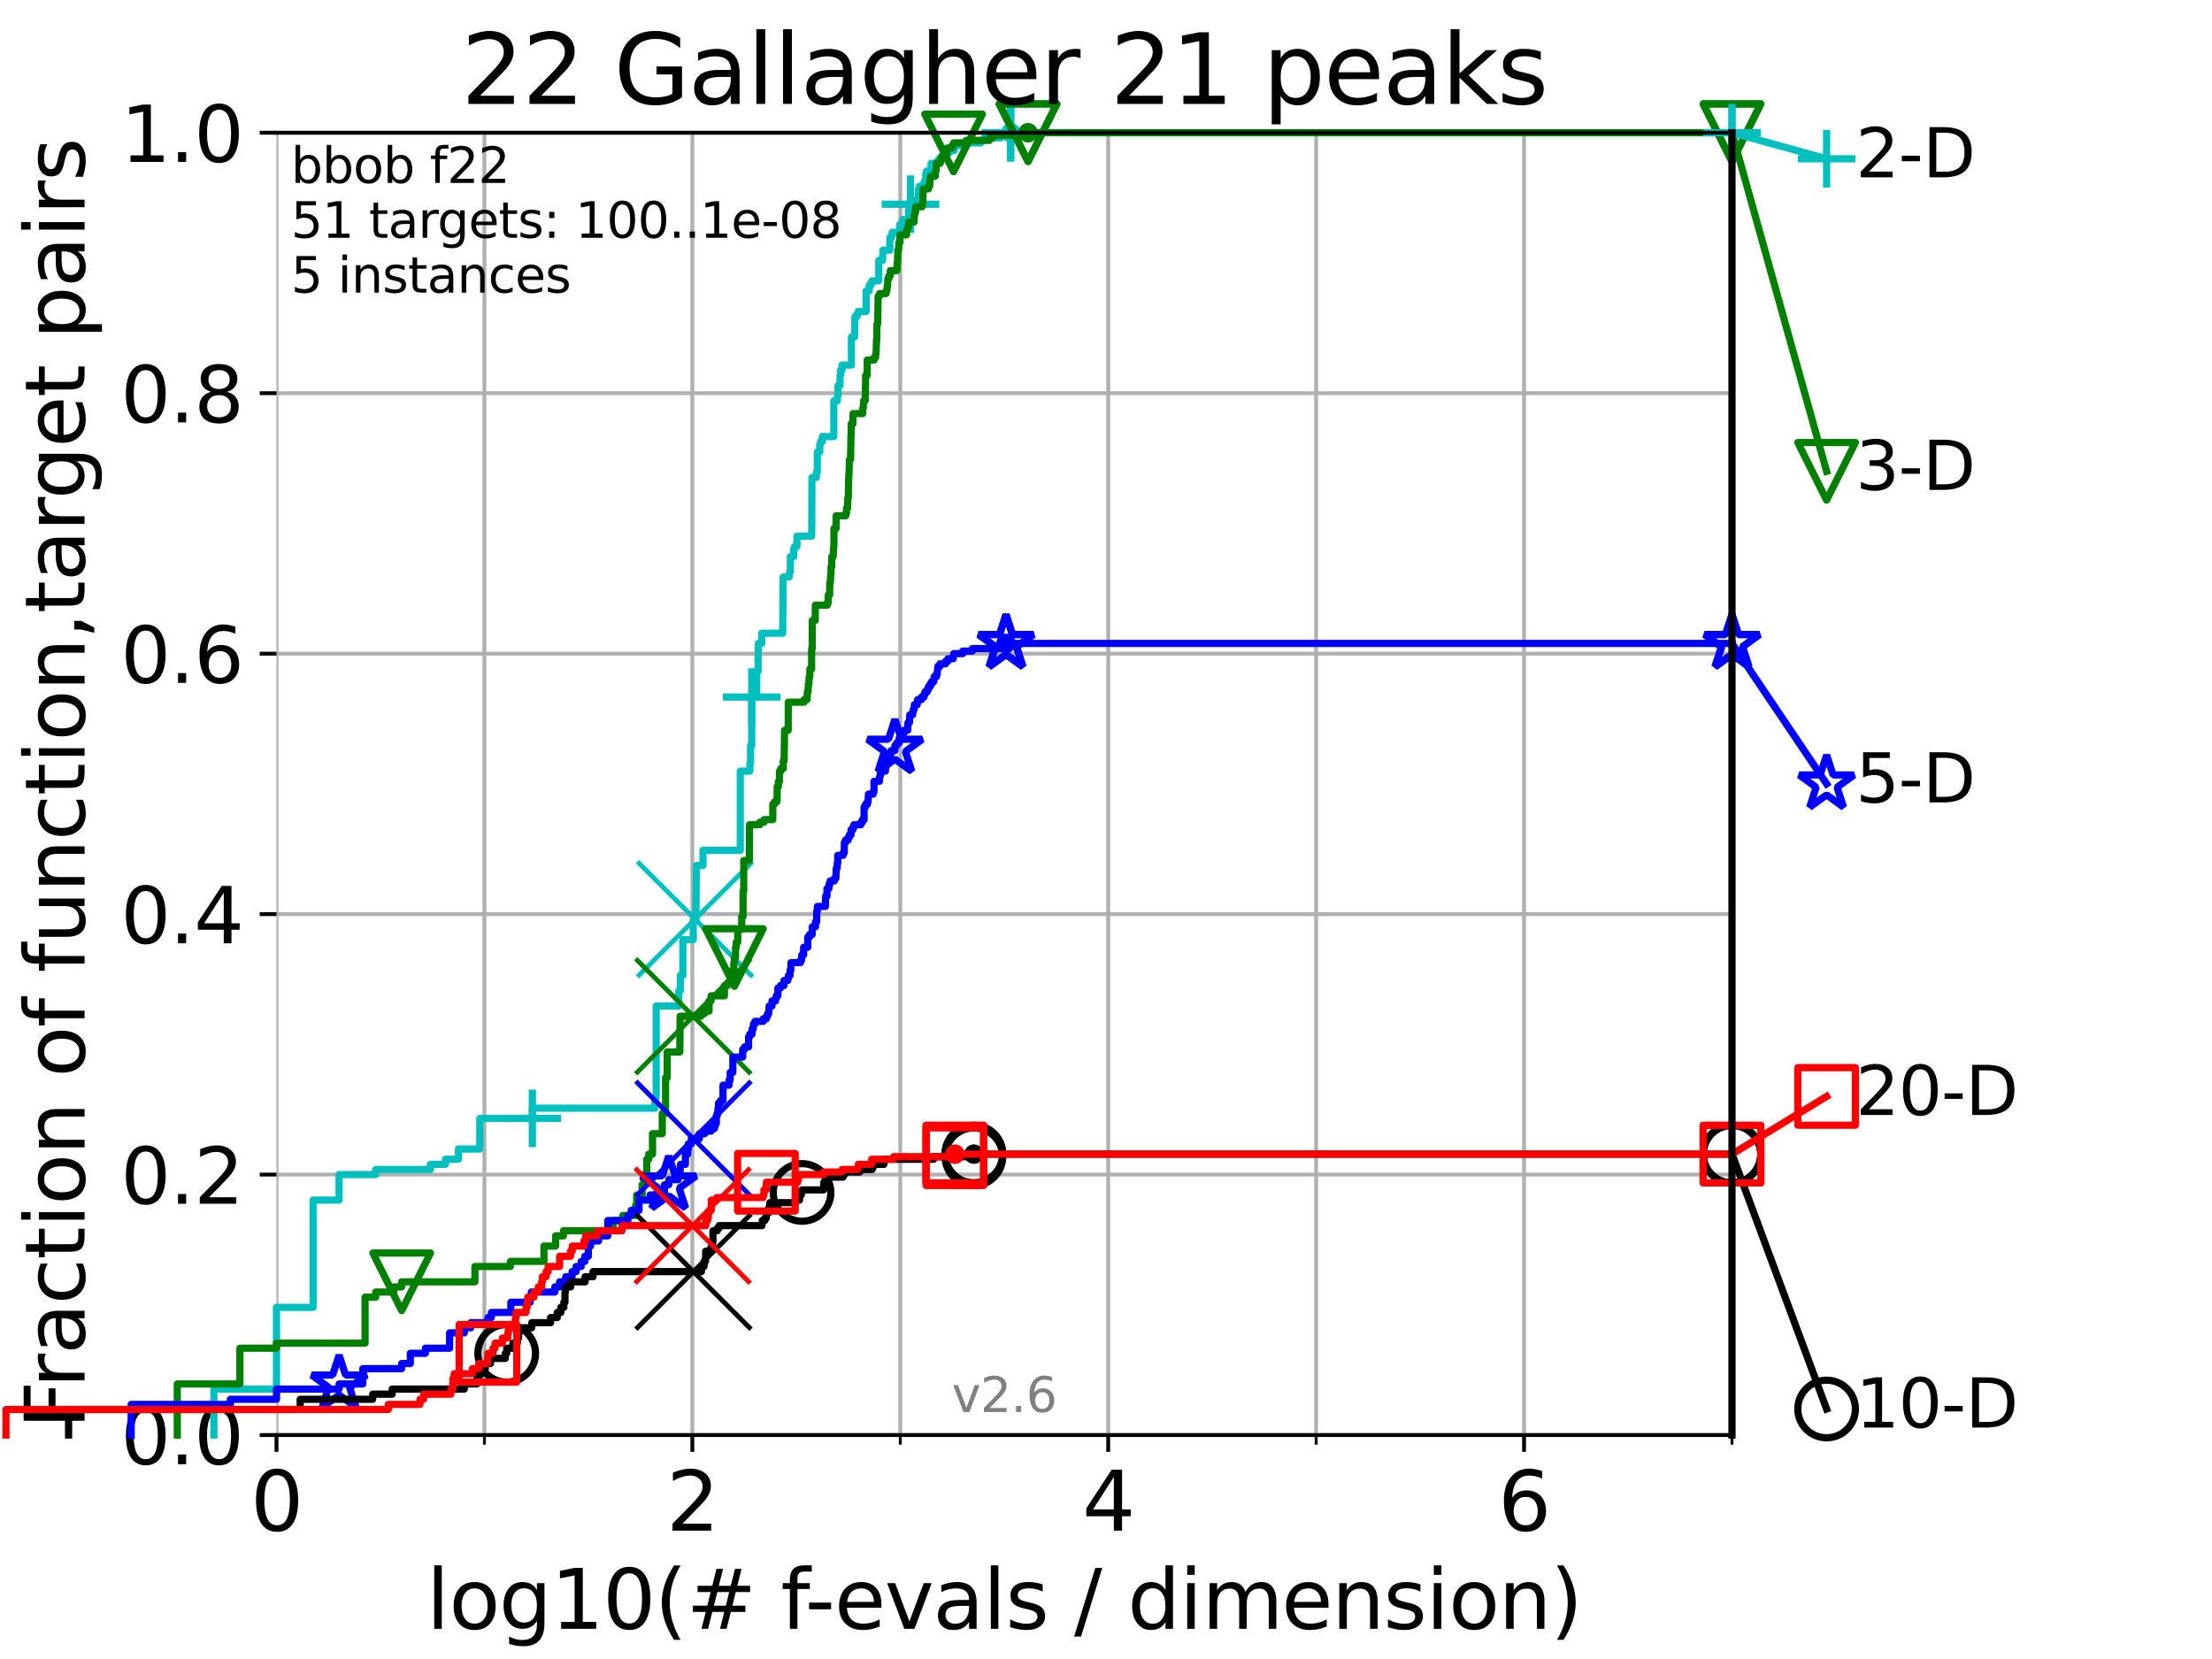 <?xml version="1.0" encoding="utf-8" standalone="no"?>
<!DOCTYPE svg PUBLIC "-//W3C//DTD SVG 1.1//EN"
  "http://www.w3.org/Graphics/SVG/1.1/DTD/svg11.dtd">
<svg xmlns:xlink="http://www.w3.org/1999/xlink" width="460.8pt" height="345.6pt" viewBox="0 0 460.8 345.6" xmlns="http://www.w3.org/2000/svg" version="1.1">
 <defs>
  <style type="text/css">*{stroke-linejoin: round; stroke-linecap: butt}</style>
 </defs>
 <g id="figure_1">
  <g id="patch_1">
   <path d="M 0 345.6 
L 460.8 345.6 
L 460.8 0 
L 0 0 
z
" style="fill: #ffffff"/>
  </g>
  <g id="axes_1">
   <g id="patch_2">
    <path d="M 57.6 298.944 
L 360.806 298.944 
L 360.806 27.648 
L 57.6 27.648 
z
" style="fill: #ffffff"/>
   </g>
   <g id="matplotlib.axis_1">
    <g id="xtick_1">
     <g id="line2d_1">
      <path d="M 57.6 298.944 
L 57.6 27.648 
" clip-path="url(#p1916636da6)" style="fill: none; stroke: #b0b0b0; stroke-width: 0.8; stroke-linecap: square"/>
     </g>
     <g id="line2d_2">
      <defs>
       <path id="mb9e87f940e" d="M 0 0 
L 0 3.5 
" style="stroke: #000000; stroke-width: 0.8"/>
      </defs>
      <g>
       <use xlink:href="#mb9e87f940e" x="57.6" y="298.944" style="stroke: #000000; stroke-width: 0.8"/>
      </g>
     </g>
     <g id="text_1">
      <!-- 0 -->
      <g transform="translate(52.192 318.861)scale(0.17 -0.17)">
       <defs>
        <path id="DejaVuSans-30" d="M 2034 4250 
Q 1547 4250 1301 3770 
Q 1056 3291 1056 2328 
Q 1056 1369 1301 889 
Q 1547 409 2034 409 
Q 2525 409 2770 889 
Q 3016 1369 3016 2328 
Q 3016 3291 2770 3770 
Q 2525 4250 2034 4250 
z
M 2034 4750 
Q 2819 4750 3233 4129 
Q 3647 3509 3647 2328 
Q 3647 1150 3233 529 
Q 2819 -91 2034 -91 
Q 1250 -91 836 529 
Q 422 1150 422 2328 
Q 422 3509 836 4129 
Q 1250 4750 2034 4750 
z
" transform="scale(0.016)"/>
       </defs>
       <use xlink:href="#DejaVuSans-30"/>
      </g>
     </g>
    </g>
    <g id="xtick_2">
     <g id="line2d_3">
      <path d="M 144.23 298.944 
L 144.23 27.648 
" clip-path="url(#p1916636da6)" style="fill: none; stroke: #b0b0b0; stroke-width: 0.8; stroke-linecap: square"/>
     </g>
     <g id="line2d_4">
      <g>
       <use xlink:href="#mb9e87f940e" x="144.23" y="298.944" style="stroke: #000000; stroke-width: 0.8"/>
      </g>
     </g>
     <g id="text_2">
      <!-- 2 -->
      <g transform="translate(138.822 318.861)scale(0.17 -0.17)">
       <defs>
        <path id="DejaVuSans-32" d="M 1228 531 
L 3431 531 
L 3431 0 
L 469 0 
L 469 531 
Q 828 903 1448 1529 
Q 2069 2156 2228 2338 
Q 2531 2678 2651 2914 
Q 2772 3150 2772 3378 
Q 2772 3750 2511 3984 
Q 2250 4219 1831 4219 
Q 1534 4219 1204 4116 
Q 875 4013 500 3803 
L 500 4441 
Q 881 4594 1212 4672 
Q 1544 4750 1819 4750 
Q 2544 4750 2975 4387 
Q 3406 4025 3406 3419 
Q 3406 3131 3298 2873 
Q 3191 2616 2906 2266 
Q 2828 2175 2409 1742 
Q 1991 1309 1228 531 
z
" transform="scale(0.016)"/>
       </defs>
       <use xlink:href="#DejaVuSans-32"/>
      </g>
     </g>
    </g>
    <g id="xtick_3">
     <g id="line2d_5">
      <path d="M 230.861 298.944 
L 230.861 27.648 
" clip-path="url(#p1916636da6)" style="fill: none; stroke: #b0b0b0; stroke-width: 0.8; stroke-linecap: square"/>
     </g>
     <g id="line2d_6">
      <g>
       <use xlink:href="#mb9e87f940e" x="230.861" y="298.944" style="stroke: #000000; stroke-width: 0.8"/>
      </g>
     </g>
     <g id="text_3">
      <!-- 4 -->
      <g transform="translate(225.453 318.861)scale(0.17 -0.17)">
       <defs>
        <path id="DejaVuSans-34" d="M 2419 4116 
L 825 1625 
L 2419 1625 
L 2419 4116 
z
M 2253 4666 
L 3047 4666 
L 3047 1625 
L 3713 1625 
L 3713 1100 
L 3047 1100 
L 3047 0 
L 2419 0 
L 2419 1100 
L 313 1100 
L 313 1709 
L 2253 4666 
z
" transform="scale(0.016)"/>
       </defs>
       <use xlink:href="#DejaVuSans-34"/>
      </g>
     </g>
    </g>
    <g id="xtick_4">
     <g id="line2d_7">
      <path d="M 317.491 298.944 
L 317.491 27.648 
" clip-path="url(#p1916636da6)" style="fill: none; stroke: #b0b0b0; stroke-width: 0.8; stroke-linecap: square"/>
     </g>
     <g id="line2d_8">
      <g>
       <use xlink:href="#mb9e87f940e" x="317.491" y="298.944" style="stroke: #000000; stroke-width: 0.8"/>
      </g>
     </g>
     <g id="text_4">
      <!-- 6 -->
      <g transform="translate(312.083 318.861)scale(0.17 -0.17)">
       <defs>
        <path id="DejaVuSans-36" d="M 2113 2584 
Q 1688 2584 1439 2293 
Q 1191 2003 1191 1497 
Q 1191 994 1439 701 
Q 1688 409 2113 409 
Q 2538 409 2786 701 
Q 3034 994 3034 1497 
Q 3034 2003 2786 2293 
Q 2538 2584 2113 2584 
z
M 3366 4563 
L 3366 3988 
Q 3128 4100 2886 4159 
Q 2644 4219 2406 4219 
Q 1781 4219 1451 3797 
Q 1122 3375 1075 2522 
Q 1259 2794 1537 2939 
Q 1816 3084 2150 3084 
Q 2853 3084 3261 2657 
Q 3669 2231 3669 1497 
Q 3669 778 3244 343 
Q 2819 -91 2113 -91 
Q 1303 -91 875 529 
Q 447 1150 447 2328 
Q 447 3434 972 4092 
Q 1497 4750 2381 4750 
Q 2619 4750 2861 4703 
Q 3103 4656 3366 4563 
z
" transform="scale(0.016)"/>
       </defs>
       <use xlink:href="#DejaVuSans-36"/>
      </g>
     </g>
    </g>
    <g id="xtick_5">
     <g id="line2d_9">
      <path d="M 100.915 298.944 
L 100.915 27.648 
" clip-path="url(#p1916636da6)" style="fill: none; stroke: #b0b0b0; stroke-width: 0.8; stroke-linecap: square"/>
     </g>
     <g id="line2d_10">
      <defs>
       <path id="m2d3833f5fa" d="M 0 0 
L 0 2 
" style="stroke: #000000; stroke-width: 0.6"/>
      </defs>
      <g>
       <use xlink:href="#m2d3833f5fa" x="100.915" y="298.944" style="stroke: #000000; stroke-width: 0.6"/>
      </g>
     </g>
    </g>
    <g id="xtick_6">
     <g id="line2d_11">
      <path d="M 187.546 298.944 
L 187.546 27.648 
" clip-path="url(#p1916636da6)" style="fill: none; stroke: #b0b0b0; stroke-width: 0.8; stroke-linecap: square"/>
     </g>
     <g id="line2d_12">
      <g>
       <use xlink:href="#m2d3833f5fa" x="187.546" y="298.944" style="stroke: #000000; stroke-width: 0.6"/>
      </g>
     </g>
    </g>
    <g id="xtick_7">
     <g id="line2d_13">
      <path d="M 274.176 298.944 
L 274.176 27.648 
" clip-path="url(#p1916636da6)" style="fill: none; stroke: #b0b0b0; stroke-width: 0.8; stroke-linecap: square"/>
     </g>
     <g id="line2d_14">
      <g>
       <use xlink:href="#m2d3833f5fa" x="274.176" y="298.944" style="stroke: #000000; stroke-width: 0.6"/>
      </g>
     </g>
    </g>
    <g id="xtick_8">
     <g id="line2d_15">
      <path d="M 360.806 298.944 
L 360.806 27.648 
" clip-path="url(#p1916636da6)" style="fill: none; stroke: #b0b0b0; stroke-width: 0.8; stroke-linecap: square"/>
     </g>
     <g id="line2d_16">
      <g>
       <use xlink:href="#m2d3833f5fa" x="360.806" y="298.944" style="stroke: #000000; stroke-width: 0.6"/>
      </g>
     </g>
    </g>
    <g id="text_5">
     <!-- log10(# f-evals / dimension) -->
     <g transform="translate(88.823 339.314)scale(0.17 -0.17)">
      <defs>
       <path id="DejaVuSans-6c" d="M 603 4863 
L 1178 4863 
L 1178 0 
L 603 0 
L 603 4863 
z
" transform="scale(0.016)"/>
       <path id="DejaVuSans-6f" d="M 1959 3097 
Q 1497 3097 1228 2736 
Q 959 2375 959 1747 
Q 959 1119 1226 758 
Q 1494 397 1959 397 
Q 2419 397 2687 759 
Q 2956 1122 2956 1747 
Q 2956 2369 2687 2733 
Q 2419 3097 1959 3097 
z
M 1959 3584 
Q 2709 3584 3137 3096 
Q 3566 2609 3566 1747 
Q 3566 888 3137 398 
Q 2709 -91 1959 -91 
Q 1206 -91 779 398 
Q 353 888 353 1747 
Q 353 2609 779 3096 
Q 1206 3584 1959 3584 
z
" transform="scale(0.016)"/>
       <path id="DejaVuSans-67" d="M 2906 1791 
Q 2906 2416 2648 2759 
Q 2391 3103 1925 3103 
Q 1463 3103 1205 2759 
Q 947 2416 947 1791 
Q 947 1169 1205 825 
Q 1463 481 1925 481 
Q 2391 481 2648 825 
Q 2906 1169 2906 1791 
z
M 3481 434 
Q 3481 -459 3084 -895 
Q 2688 -1331 1869 -1331 
Q 1566 -1331 1297 -1286 
Q 1028 -1241 775 -1147 
L 775 -588 
Q 1028 -725 1275 -790 
Q 1522 -856 1778 -856 
Q 2344 -856 2625 -561 
Q 2906 -266 2906 331 
L 2906 616 
Q 2728 306 2450 153 
Q 2172 0 1784 0 
Q 1141 0 747 490 
Q 353 981 353 1791 
Q 353 2603 747 3093 
Q 1141 3584 1784 3584 
Q 2172 3584 2450 3431 
Q 2728 3278 2906 2969 
L 2906 3500 
L 3481 3500 
L 3481 434 
z
" transform="scale(0.016)"/>
       <path id="DejaVuSans-31" d="M 794 531 
L 1825 531 
L 1825 4091 
L 703 3866 
L 703 4441 
L 1819 4666 
L 2450 4666 
L 2450 531 
L 3481 531 
L 3481 0 
L 794 0 
L 794 531 
z
" transform="scale(0.016)"/>
       <path id="DejaVuSans-28" d="M 1984 4856 
Q 1566 4138 1362 3434 
Q 1159 2731 1159 2009 
Q 1159 1288 1364 580 
Q 1569 -128 1984 -844 
L 1484 -844 
Q 1016 -109 783 600 
Q 550 1309 550 2009 
Q 550 2706 781 3412 
Q 1013 4119 1484 4856 
L 1984 4856 
z
" transform="scale(0.016)"/>
       <path id="DejaVuSans-23" d="M 3272 2816 
L 2363 2816 
L 2100 1772 
L 3016 1772 
L 3272 2816 
z
M 2803 4594 
L 2478 3297 
L 3391 3297 
L 3719 4594 
L 4219 4594 
L 3897 3297 
L 4872 3297 
L 4872 2816 
L 3775 2816 
L 3519 1772 
L 4513 1772 
L 4513 1294 
L 3397 1294 
L 3072 0 
L 2572 0 
L 2894 1294 
L 1978 1294 
L 1656 0 
L 1153 0 
L 1478 1294 
L 494 1294 
L 494 1772 
L 1594 1772 
L 1856 2816 
L 850 2816 
L 850 3297 
L 1978 3297 
L 2297 4594 
L 2803 4594 
z
" transform="scale(0.016)"/>
       <path id="DejaVuSans-20" transform="scale(0.016)"/>
       <path id="DejaVuSans-66" d="M 2375 4863 
L 2375 4384 
L 1825 4384 
Q 1516 4384 1395 4259 
Q 1275 4134 1275 3809 
L 1275 3500 
L 2222 3500 
L 2222 3053 
L 1275 3053 
L 1275 0 
L 697 0 
L 697 3053 
L 147 3053 
L 147 3500 
L 697 3500 
L 697 3744 
Q 697 4328 969 4595 
Q 1241 4863 1831 4863 
L 2375 4863 
z
" transform="scale(0.016)"/>
       <path id="DejaVuSans-2d" d="M 313 2009 
L 1997 2009 
L 1997 1497 
L 313 1497 
L 313 2009 
z
" transform="scale(0.016)"/>
       <path id="DejaVuSans-65" d="M 3597 1894 
L 3597 1613 
L 953 1613 
Q 991 1019 1311 708 
Q 1631 397 2203 397 
Q 2534 397 2845 478 
Q 3156 559 3463 722 
L 3463 178 
Q 3153 47 2828 -22 
Q 2503 -91 2169 -91 
Q 1331 -91 842 396 
Q 353 884 353 1716 
Q 353 2575 817 3079 
Q 1281 3584 2069 3584 
Q 2775 3584 3186 3129 
Q 3597 2675 3597 1894 
z
M 3022 2063 
Q 3016 2534 2758 2815 
Q 2500 3097 2075 3097 
Q 1594 3097 1305 2825 
Q 1016 2553 972 2059 
L 3022 2063 
z
" transform="scale(0.016)"/>
       <path id="DejaVuSans-76" d="M 191 3500 
L 800 3500 
L 1894 563 
L 2988 3500 
L 3597 3500 
L 2284 0 
L 1503 0 
L 191 3500 
z
" transform="scale(0.016)"/>
       <path id="DejaVuSans-61" d="M 2194 1759 
Q 1497 1759 1228 1600 
Q 959 1441 959 1056 
Q 959 750 1161 570 
Q 1363 391 1709 391 
Q 2188 391 2477 730 
Q 2766 1069 2766 1631 
L 2766 1759 
L 2194 1759 
z
M 3341 1997 
L 3341 0 
L 2766 0 
L 2766 531 
Q 2569 213 2275 61 
Q 1981 -91 1556 -91 
Q 1019 -91 701 211 
Q 384 513 384 1019 
Q 384 1609 779 1909 
Q 1175 2209 1959 2209 
L 2766 2209 
L 2766 2266 
Q 2766 2663 2505 2880 
Q 2244 3097 1772 3097 
Q 1472 3097 1187 3025 
Q 903 2953 641 2809 
L 641 3341 
Q 956 3463 1253 3523 
Q 1550 3584 1831 3584 
Q 2591 3584 2966 3190 
Q 3341 2797 3341 1997 
z
" transform="scale(0.016)"/>
       <path id="DejaVuSans-73" d="M 2834 3397 
L 2834 2853 
Q 2591 2978 2328 3040 
Q 2066 3103 1784 3103 
Q 1356 3103 1142 2972 
Q 928 2841 928 2578 
Q 928 2378 1081 2264 
Q 1234 2150 1697 2047 
L 1894 2003 
Q 2506 1872 2764 1633 
Q 3022 1394 3022 966 
Q 3022 478 2636 193 
Q 2250 -91 1575 -91 
Q 1294 -91 989 -36 
Q 684 19 347 128 
L 347 722 
Q 666 556 975 473 
Q 1284 391 1588 391 
Q 1994 391 2212 530 
Q 2431 669 2431 922 
Q 2431 1156 2273 1281 
Q 2116 1406 1581 1522 
L 1381 1569 
Q 847 1681 609 1914 
Q 372 2147 372 2553 
Q 372 3047 722 3315 
Q 1072 3584 1716 3584 
Q 2034 3584 2315 3537 
Q 2597 3491 2834 3397 
z
" transform="scale(0.016)"/>
       <path id="DejaVuSans-2f" d="M 1625 4666 
L 2156 4666 
L 531 -594 
L 0 -594 
L 1625 4666 
z
" transform="scale(0.016)"/>
       <path id="DejaVuSans-64" d="M 2906 2969 
L 2906 4863 
L 3481 4863 
L 3481 0 
L 2906 0 
L 2906 525 
Q 2725 213 2448 61 
Q 2172 -91 1784 -91 
Q 1150 -91 751 415 
Q 353 922 353 1747 
Q 353 2572 751 3078 
Q 1150 3584 1784 3584 
Q 2172 3584 2448 3432 
Q 2725 3281 2906 2969 
z
M 947 1747 
Q 947 1113 1208 752 
Q 1469 391 1925 391 
Q 2381 391 2643 752 
Q 2906 1113 2906 1747 
Q 2906 2381 2643 2742 
Q 2381 3103 1925 3103 
Q 1469 3103 1208 2742 
Q 947 2381 947 1747 
z
" transform="scale(0.016)"/>
       <path id="DejaVuSans-69" d="M 603 3500 
L 1178 3500 
L 1178 0 
L 603 0 
L 603 3500 
z
M 603 4863 
L 1178 4863 
L 1178 4134 
L 603 4134 
L 603 4863 
z
" transform="scale(0.016)"/>
       <path id="DejaVuSans-6d" d="M 3328 2828 
Q 3544 3216 3844 3400 
Q 4144 3584 4550 3584 
Q 5097 3584 5394 3201 
Q 5691 2819 5691 2113 
L 5691 0 
L 5113 0 
L 5113 2094 
Q 5113 2597 4934 2840 
Q 4756 3084 4391 3084 
Q 3944 3084 3684 2787 
Q 3425 2491 3425 1978 
L 3425 0 
L 2847 0 
L 2847 2094 
Q 2847 2600 2669 2842 
Q 2491 3084 2119 3084 
Q 1678 3084 1418 2786 
Q 1159 2488 1159 1978 
L 1159 0 
L 581 0 
L 581 3500 
L 1159 3500 
L 1159 2956 
Q 1356 3278 1631 3431 
Q 1906 3584 2284 3584 
Q 2666 3584 2933 3390 
Q 3200 3197 3328 2828 
z
" transform="scale(0.016)"/>
       <path id="DejaVuSans-6e" d="M 3513 2113 
L 3513 0 
L 2938 0 
L 2938 2094 
Q 2938 2591 2744 2837 
Q 2550 3084 2163 3084 
Q 1697 3084 1428 2787 
Q 1159 2491 1159 1978 
L 1159 0 
L 581 0 
L 581 3500 
L 1159 3500 
L 1159 2956 
Q 1366 3272 1645 3428 
Q 1925 3584 2291 3584 
Q 2894 3584 3203 3211 
Q 3513 2838 3513 2113 
z
" transform="scale(0.016)"/>
       <path id="DejaVuSans-29" d="M 513 4856 
L 1013 4856 
Q 1481 4119 1714 3412 
Q 1947 2706 1947 2009 
Q 1947 1309 1714 600 
Q 1481 -109 1013 -844 
L 513 -844 
Q 928 -128 1133 580 
Q 1338 1288 1338 2009 
Q 1338 2731 1133 3434 
Q 928 4138 513 4856 
z
" transform="scale(0.016)"/>
      </defs>
      <use xlink:href="#DejaVuSans-6c"/>
      <use xlink:href="#DejaVuSans-6f" x="27.783"/>
      <use xlink:href="#DejaVuSans-67" x="88.965"/>
      <use xlink:href="#DejaVuSans-31" x="152.441"/>
      <use xlink:href="#DejaVuSans-30" x="216.064"/>
      <use xlink:href="#DejaVuSans-28" x="279.688"/>
      <use xlink:href="#DejaVuSans-23" x="318.701"/>
      <use xlink:href="#DejaVuSans-20" x="402.49"/>
      <use xlink:href="#DejaVuSans-66" x="434.277"/>
      <use xlink:href="#DejaVuSans-2d" x="463.982"/>
      <use xlink:href="#DejaVuSans-65" x="500.066"/>
      <use xlink:href="#DejaVuSans-76" x="561.59"/>
      <use xlink:href="#DejaVuSans-61" x="620.77"/>
      <use xlink:href="#DejaVuSans-6c" x="682.049"/>
      <use xlink:href="#DejaVuSans-73" x="709.832"/>
      <use xlink:href="#DejaVuSans-20" x="761.932"/>
      <use xlink:href="#DejaVuSans-2f" x="793.719"/>
      <use xlink:href="#DejaVuSans-20" x="827.41"/>
      <use xlink:href="#DejaVuSans-64" x="859.197"/>
      <use xlink:href="#DejaVuSans-69" x="922.674"/>
      <use xlink:href="#DejaVuSans-6d" x="950.457"/>
      <use xlink:href="#DejaVuSans-65" x="1047.869"/>
      <use xlink:href="#DejaVuSans-6e" x="1109.393"/>
      <use xlink:href="#DejaVuSans-73" x="1172.771"/>
      <use xlink:href="#DejaVuSans-69" x="1224.871"/>
      <use xlink:href="#DejaVuSans-6f" x="1252.654"/>
      <use xlink:href="#DejaVuSans-6e" x="1313.836"/>
      <use xlink:href="#DejaVuSans-29" x="1377.215"/>
     </g>
    </g>
   </g>
   <g id="matplotlib.axis_2">
    <g id="ytick_1">
     <g id="line2d_17">
      <path d="M 57.6 298.944 
L 360.806 298.944 
" clip-path="url(#p1916636da6)" style="fill: none; stroke: #b0b0b0; stroke-width: 0.8; stroke-linecap: square"/>
     </g>
     <g id="line2d_18">
      <defs>
       <path id="m466a457707" d="M 0 0 
L -3.5 0 
" style="stroke: #000000; stroke-width: 0.8"/>
      </defs>
      <g>
       <use xlink:href="#m466a457707" x="57.6" y="298.944" style="stroke: #000000; stroke-width: 0.8"/>
      </g>
     </g>
     <g id="text_6">
      <!-- 0.0 -->
      <g transform="translate(25.155 305.023)scale(0.16 -0.16)">
       <defs>
        <path id="DejaVuSans-2e" d="M 684 794 
L 1344 794 
L 1344 0 
L 684 0 
L 684 794 
z
" transform="scale(0.016)"/>
       </defs>
       <use xlink:href="#DejaVuSans-30"/>
       <use xlink:href="#DejaVuSans-2e" x="63.623"/>
       <use xlink:href="#DejaVuSans-30" x="95.41"/>
      </g>
     </g>
    </g>
    <g id="ytick_2">
     <g id="line2d_19">
      <path d="M 57.6 244.685 
L 360.806 244.685 
" clip-path="url(#p1916636da6)" style="fill: none; stroke: #b0b0b0; stroke-width: 0.8; stroke-linecap: square"/>
     </g>
     <g id="line2d_20">
      <g>
       <use xlink:href="#m466a457707" x="57.6" y="244.685" style="stroke: #000000; stroke-width: 0.8"/>
      </g>
     </g>
     <g id="text_7">
      <!-- 0.2 -->
      <g transform="translate(25.155 250.764)scale(0.16 -0.16)">
       <use xlink:href="#DejaVuSans-30"/>
       <use xlink:href="#DejaVuSans-2e" x="63.623"/>
       <use xlink:href="#DejaVuSans-32" x="95.41"/>
      </g>
     </g>
    </g>
    <g id="ytick_3">
     <g id="line2d_21">
      <path d="M 57.6 190.426 
L 360.806 190.426 
" clip-path="url(#p1916636da6)" style="fill: none; stroke: #b0b0b0; stroke-width: 0.8; stroke-linecap: square"/>
     </g>
     <g id="line2d_22">
      <g>
       <use xlink:href="#m466a457707" x="57.6" y="190.426" style="stroke: #000000; stroke-width: 0.8"/>
      </g>
     </g>
     <g id="text_8">
      <!-- 0.4 -->
      <g transform="translate(25.155 196.504)scale(0.16 -0.16)">
       <use xlink:href="#DejaVuSans-30"/>
       <use xlink:href="#DejaVuSans-2e" x="63.623"/>
       <use xlink:href="#DejaVuSans-34" x="95.41"/>
      </g>
     </g>
    </g>
    <g id="ytick_4">
     <g id="line2d_23">
      <path d="M 57.6 136.166 
L 360.806 136.166 
" clip-path="url(#p1916636da6)" style="fill: none; stroke: #b0b0b0; stroke-width: 0.8; stroke-linecap: square"/>
     </g>
     <g id="line2d_24">
      <g>
       <use xlink:href="#m466a457707" x="57.6" y="136.166" style="stroke: #000000; stroke-width: 0.8"/>
      </g>
     </g>
     <g id="text_9">
      <!-- 0.6 -->
      <g transform="translate(25.155 142.245)scale(0.16 -0.16)">
       <use xlink:href="#DejaVuSans-30"/>
       <use xlink:href="#DejaVuSans-2e" x="63.623"/>
       <use xlink:href="#DejaVuSans-36" x="95.41"/>
      </g>
     </g>
    </g>
    <g id="ytick_5">
     <g id="line2d_25">
      <path d="M 57.6 81.907 
L 360.806 81.907 
" clip-path="url(#p1916636da6)" style="fill: none; stroke: #b0b0b0; stroke-width: 0.8; stroke-linecap: square"/>
     </g>
     <g id="line2d_26">
      <g>
       <use xlink:href="#m466a457707" x="57.6" y="81.907" style="stroke: #000000; stroke-width: 0.8"/>
      </g>
     </g>
     <g id="text_10">
      <!-- 0.8 -->
      <g transform="translate(25.155 87.986)scale(0.16 -0.16)">
       <defs>
        <path id="DejaVuSans-38" d="M 2034 2216 
Q 1584 2216 1326 1975 
Q 1069 1734 1069 1313 
Q 1069 891 1326 650 
Q 1584 409 2034 409 
Q 2484 409 2743 651 
Q 3003 894 3003 1313 
Q 3003 1734 2745 1975 
Q 2488 2216 2034 2216 
z
M 1403 2484 
Q 997 2584 770 2862 
Q 544 3141 544 3541 
Q 544 4100 942 4425 
Q 1341 4750 2034 4750 
Q 2731 4750 3128 4425 
Q 3525 4100 3525 3541 
Q 3525 3141 3298 2862 
Q 3072 2584 2669 2484 
Q 3125 2378 3379 2068 
Q 3634 1759 3634 1313 
Q 3634 634 3220 271 
Q 2806 -91 2034 -91 
Q 1263 -91 848 271 
Q 434 634 434 1313 
Q 434 1759 690 2068 
Q 947 2378 1403 2484 
z
M 1172 3481 
Q 1172 3119 1398 2916 
Q 1625 2713 2034 2713 
Q 2441 2713 2670 2916 
Q 2900 3119 2900 3481 
Q 2900 3844 2670 4047 
Q 2441 4250 2034 4250 
Q 1625 4250 1398 4047 
Q 1172 3844 1172 3481 
z
" transform="scale(0.016)"/>
       </defs>
       <use xlink:href="#DejaVuSans-30"/>
       <use xlink:href="#DejaVuSans-2e" x="63.623"/>
       <use xlink:href="#DejaVuSans-38" x="95.41"/>
      </g>
     </g>
    </g>
    <g id="ytick_6">
     <g id="line2d_27">
      <path d="M 57.6 27.648 
L 360.806 27.648 
" clip-path="url(#p1916636da6)" style="fill: none; stroke: #b0b0b0; stroke-width: 0.8; stroke-linecap: square"/>
     </g>
     <g id="line2d_28">
      <g>
       <use xlink:href="#m466a457707" x="57.6" y="27.648" style="stroke: #000000; stroke-width: 0.8"/>
      </g>
     </g>
     <g id="text_11">
      <!-- 1.0 -->
      <g transform="translate(25.155 33.727)scale(0.16 -0.16)">
       <use xlink:href="#DejaVuSans-31"/>
       <use xlink:href="#DejaVuSans-2e" x="63.623"/>
       <use xlink:href="#DejaVuSans-30" x="95.41"/>
      </g>
     </g>
    </g>
    <g id="text_12">
     <!-- Fraction of function,target pairs -->
     <g transform="translate(17.62 297.681)rotate(-90)scale(0.17 -0.17)">
      <defs>
       <path id="DejaVuSans-46" d="M 628 4666 
L 3309 4666 
L 3309 4134 
L 1259 4134 
L 1259 2759 
L 3109 2759 
L 3109 2228 
L 1259 2228 
L 1259 0 
L 628 0 
L 628 4666 
z
" transform="scale(0.016)"/>
       <path id="DejaVuSans-72" d="M 2631 2963 
Q 2534 3019 2420 3045 
Q 2306 3072 2169 3072 
Q 1681 3072 1420 2755 
Q 1159 2438 1159 1844 
L 1159 0 
L 581 0 
L 581 3500 
L 1159 3500 
L 1159 2956 
Q 1341 3275 1631 3429 
Q 1922 3584 2338 3584 
Q 2397 3584 2469 3576 
Q 2541 3569 2628 3553 
L 2631 2963 
z
" transform="scale(0.016)"/>
       <path id="DejaVuSans-63" d="M 3122 3366 
L 3122 2828 
Q 2878 2963 2633 3030 
Q 2388 3097 2138 3097 
Q 1578 3097 1268 2742 
Q 959 2388 959 1747 
Q 959 1106 1268 751 
Q 1578 397 2138 397 
Q 2388 397 2633 464 
Q 2878 531 3122 666 
L 3122 134 
Q 2881 22 2623 -34 
Q 2366 -91 2075 -91 
Q 1284 -91 818 406 
Q 353 903 353 1747 
Q 353 2603 823 3093 
Q 1294 3584 2113 3584 
Q 2378 3584 2631 3529 
Q 2884 3475 3122 3366 
z
" transform="scale(0.016)"/>
       <path id="DejaVuSans-74" d="M 1172 4494 
L 1172 3500 
L 2356 3500 
L 2356 3053 
L 1172 3053 
L 1172 1153 
Q 1172 725 1289 603 
Q 1406 481 1766 481 
L 2356 481 
L 2356 0 
L 1766 0 
Q 1100 0 847 248 
Q 594 497 594 1153 
L 594 3053 
L 172 3053 
L 172 3500 
L 594 3500 
L 594 4494 
L 1172 4494 
z
" transform="scale(0.016)"/>
       <path id="DejaVuSans-75" d="M 544 1381 
L 544 3500 
L 1119 3500 
L 1119 1403 
Q 1119 906 1312 657 
Q 1506 409 1894 409 
Q 2359 409 2629 706 
Q 2900 1003 2900 1516 
L 2900 3500 
L 3475 3500 
L 3475 0 
L 2900 0 
L 2900 538 
Q 2691 219 2414 64 
Q 2138 -91 1772 -91 
Q 1169 -91 856 284 
Q 544 659 544 1381 
z
M 1991 3584 
L 1991 3584 
z
" transform="scale(0.016)"/>
       <path id="DejaVuSans-2c" d="M 750 794 
L 1409 794 
L 1409 256 
L 897 -744 
L 494 -744 
L 750 256 
L 750 794 
z
" transform="scale(0.016)"/>
       <path id="DejaVuSans-70" d="M 1159 525 
L 1159 -1331 
L 581 -1331 
L 581 3500 
L 1159 3500 
L 1159 2969 
Q 1341 3281 1617 3432 
Q 1894 3584 2278 3584 
Q 2916 3584 3314 3078 
Q 3713 2572 3713 1747 
Q 3713 922 3314 415 
Q 2916 -91 2278 -91 
Q 1894 -91 1617 61 
Q 1341 213 1159 525 
z
M 3116 1747 
Q 3116 2381 2855 2742 
Q 2594 3103 2138 3103 
Q 1681 3103 1420 2742 
Q 1159 2381 1159 1747 
Q 1159 1113 1420 752 
Q 1681 391 2138 391 
Q 2594 391 2855 752 
Q 3116 1113 3116 1747 
z
" transform="scale(0.016)"/>
      </defs>
      <use xlink:href="#DejaVuSans-46"/>
      <use xlink:href="#DejaVuSans-72" x="50.27"/>
      <use xlink:href="#DejaVuSans-61" x="91.383"/>
      <use xlink:href="#DejaVuSans-63" x="152.662"/>
      <use xlink:href="#DejaVuSans-74" x="207.643"/>
      <use xlink:href="#DejaVuSans-69" x="246.852"/>
      <use xlink:href="#DejaVuSans-6f" x="274.635"/>
      <use xlink:href="#DejaVuSans-6e" x="335.816"/>
      <use xlink:href="#DejaVuSans-20" x="399.195"/>
      <use xlink:href="#DejaVuSans-6f" x="430.982"/>
      <use xlink:href="#DejaVuSans-66" x="492.164"/>
      <use xlink:href="#DejaVuSans-20" x="527.369"/>
      <use xlink:href="#DejaVuSans-66" x="559.156"/>
      <use xlink:href="#DejaVuSans-75" x="594.361"/>
      <use xlink:href="#DejaVuSans-6e" x="657.74"/>
      <use xlink:href="#DejaVuSans-63" x="721.119"/>
      <use xlink:href="#DejaVuSans-74" x="776.1"/>
      <use xlink:href="#DejaVuSans-69" x="815.309"/>
      <use xlink:href="#DejaVuSans-6f" x="843.092"/>
      <use xlink:href="#DejaVuSans-6e" x="904.273"/>
      <use xlink:href="#DejaVuSans-2c" x="967.652"/>
      <use xlink:href="#DejaVuSans-74" x="999.439"/>
      <use xlink:href="#DejaVuSans-61" x="1038.648"/>
      <use xlink:href="#DejaVuSans-72" x="1099.928"/>
      <use xlink:href="#DejaVuSans-67" x="1139.291"/>
      <use xlink:href="#DejaVuSans-65" x="1202.768"/>
      <use xlink:href="#DejaVuSans-74" x="1264.291"/>
      <use xlink:href="#DejaVuSans-20" x="1303.5"/>
      <use xlink:href="#DejaVuSans-70" x="1335.287"/>
      <use xlink:href="#DejaVuSans-61" x="1398.764"/>
      <use xlink:href="#DejaVuSans-69" x="1460.043"/>
      <use xlink:href="#DejaVuSans-72" x="1487.826"/>
      <use xlink:href="#DejaVuSans-73" x="1528.939"/>
     </g>
    </g>
   </g>
   <g id="line2d_29">
    <defs>
     <path id="ma7ac845043" d="M 0 1.5 
C 0.398 1.5 0.779 1.342 1.061 1.061 
C 1.342 0.779 1.5 0.398 1.5 0 
C 1.5 -0.398 1.342 -0.779 1.061 -1.061 
C 0.779 -1.342 0.398 -1.5 0 -1.5 
C -0.398 -1.5 -0.779 -1.342 -1.061 -1.061 
C -1.342 -0.779 -1.5 -0.398 -1.5 0 
C -1.5 0.398 -1.342 0.779 -1.061 1.061 
C -0.779 1.342 -0.398 1.5 0 1.5 
z
" style="stroke: #00bfbf"/>
    </defs>
    <g>
     <use xlink:href="#ma7ac845043" x="210.55" y="27.648" style="fill: #00bfbf; stroke: #00bfbf"/>
     <use xlink:href="#ma7ac845043" x="210.55" y="27.648" style="fill: #00bfbf; stroke: #00bfbf"/>
    </g>
   </g>
   <g id="line2d_30">
    <path d="M 44.561 298.944 
L 44.561 289.369 
L 57.6 289.369 
L 57.6 272.346 
L 65.227 272.346 
L 65.227 250.004 
L 70.639 250.004 
L 70.639 244.685 
L 78.267 244.685 
L 78.267 243.621 
L 89.669 243.621 
L 89.669 242.557 
L 92.812 242.557 
L 92.812 241.493 
L 95.503 241.493 
L 95.503 239.365 
L 99.95 239.365 
L 99.95 232.982 
L 110.897 232.982 
L 110.897 230.854 
L 136.414 230.854 
L 136.414 228.726 
L 136.697 228.726 
L 136.697 209.576 
L 141.393 209.576 
L 141.393 206.384 
L 141.718 206.384 
L 141.718 203.192 
L 142.248 203.192 
L 142.248 195.745 
L 144.418 195.745 
L 144.418 191.49 
L 144.968 191.49 
L 145.058 180.318 
L 146.446 180.318 
L 146.446 177.127 
L 154.212 177.127 
L 154.212 160.636 
L 156.205 160.636 
L 156.205 159.04 
L 156.354 159.04 
L 156.354 155.317 
L 156.599 155.317 
L 156.599 145.21 
L 157.642 145.21 
L 157.642 139.89 
L 157.917 139.89 
L 157.962 134.039 
L 158.674 134.039 
L 158.674 131.911 
L 163.054 131.911 
L 163.123 120.208 
L 164.389 120.208 
L 164.485 119.144 
L 164.644 119.144 
L 164.644 115.952 
L 165.331 115.952 
L 165.331 114.356 
L 165.544 114.356 
L 165.544 113.824 
L 166.023 113.824 
L 166.023 111.697 
L 169.095 111.697 
L 169.145 99.462 
L 170.072 99.462 
L 170.072 98.398 
L 170.262 98.398 
L 170.262 94.142 
L 170.773 94.142 
L 170.773 92.546 
L 170.91 92.546 
L 170.91 92.014 
L 171.294 92.014 
L 171.294 90.95 
L 173.699 90.95 
L 173.699 83.503 
L 174.431 83.503 
L 174.488 82.439 
L 174.582 82.439 
L 174.582 80.311 
L 174.989 80.311 
L 174.989 78.184 
L 175.117 78.184 
L 175.117 77.12 
L 175.406 77.12 
L 175.406 76.056 
L 177.363 76.056 
L 177.363 70.204 
L 178.014 70.204 
L 178.092 65.949 
L 178.538 65.949 
L 178.538 65.417 
L 178.779 65.417 
L 178.779 64.885 
L 180.429 64.885 
L 180.429 60.629 
L 181.05 60.629 
L 181.05 59.565 
L 181.34 59.565 
L 181.34 59.033 
L 181.638 59.033 
L 181.638 58.501 
L 183.064 58.501 
L 183.064 54.246 
L 183.858 54.246 
L 183.927 52.118 
L 185.375 52.118 
L 185.375 49.458 
L 185.771 49.458 
L 185.854 48.394 
L 187.432 48.394 
L 187.432 46.798 
L 188.065 46.798 
L 188.065 45.734 
L 189.287 45.734 
L 189.287 43.607 
L 189.677 43.607 
L 189.677 42.543 
L 190.975 42.543 
L 190.975 41.479 
L 191.332 41.479 
L 191.332 39.351 
L 191.501 39.351 
L 191.501 38.819 
L 192.524 38.819 
L 192.524 37.755 
L 192.854 37.755 
L 192.854 36.159 
L 193.009 36.159 
L 193.009 35.627 
L 193.956 35.627 
L 193.956 34.031 
L 195.286 34.031 
L 195.286 33.499 
L 195.705 33.499 
L 195.705 32.968 
L 196.528 32.968 
L 196.528 32.436 
L 196.92 32.436 
L 196.92 31.904 
L 197.693 31.904 
L 197.693 31.372 
L 198.79 31.372 
L 198.79 30.308 
L 200.157 30.308 
L 200.157 29.776 
L 204.295 29.776 
L 204.295 29.244 
L 205.074 29.244 
L 205.074 28.712 
L 208.548 28.712 
L 208.548 28.18 
L 210.55 28.18 
L 210.55 27.648 
L 360.806 27.648 
L 360.806 27.648 
" style="fill: none; stroke: #00bfbf; stroke-width: 1.5; stroke-linecap: square"/>
   </g>
   <g id="line2d_31">
    <defs>
     <path id="m0f518c6aaf" d="M -6 0 
L 6 0 
M 0 6 
L 0 -6 
" style="stroke: #00bfbf; stroke-width: 1.5"/>
    </defs>
    <g>
     <use xlink:href="#m0f518c6aaf" x="110.897" y="232.982" style="fill-opacity: 0; stroke: #00bfbf; stroke-width: 1.5"/>
     <use xlink:href="#m0f518c6aaf" x="156.599" y="145.21" style="fill-opacity: 0; stroke: #00bfbf; stroke-width: 1.5"/>
     <use xlink:href="#m0f518c6aaf" x="189.677" y="42.543" style="fill-opacity: 0; stroke: #00bfbf; stroke-width: 1.5"/>
     <use xlink:href="#m0f518c6aaf" x="210.55" y="27.648" style="fill-opacity: 0; stroke: #00bfbf; stroke-width: 1.5"/>
     <use xlink:href="#m0f518c6aaf" x="210.55" y="27.648" style="fill-opacity: 0; stroke: #00bfbf; stroke-width: 1.5"/>
     <use xlink:href="#m0f518c6aaf" x="360.806" y="27.648" style="fill-opacity: 0; stroke: #00bfbf; stroke-width: 1.5"/>
    </g>
   </g>
   <g id="line2d_32">
    <path style="fill: none; stroke: #00bfbf; stroke-width: 1.5; stroke-linecap: square"/>
    <g/>
   </g>
   <g id="line2d_33">
    <path d="M 144.786 191.49 
" clip-path="url(#p1916636da6)" style="fill: none; stroke: #00bfbf; stroke-width: 1.5; stroke-linecap: square"/>
    <defs>
     <path id="m1a2a0f064e" d="M -12 12 
L 12 -12 
M -12 -12 
L 12 12 
" style="stroke: #00bfbf"/>
    </defs>
    <g clip-path="url(#p1916636da6)">
     <use xlink:href="#m1a2a0f064e" x="144.786" y="191.49" style="fill: #00bfbf; stroke: #00bfbf"/>
    </g>
   </g>
   <g id="line2d_34">
    <defs>
     <path id="md2cae67934" d="M 0 1.5 
C 0.398 1.5 0.779 1.342 1.061 1.061 
C 1.342 0.779 1.5 0.398 1.5 0 
C 1.5 -0.398 1.342 -0.779 1.061 -1.061 
C 0.779 -1.342 0.398 -1.5 0 -1.5 
C -0.398 -1.5 -0.779 -1.342 -1.061 -1.061 
C -1.342 -0.779 -1.5 -0.398 -1.5 0 
C -1.5 0.398 -1.342 0.779 -1.061 1.061 
C -0.779 1.342 -0.398 1.5 0 1.5 
z
" style="stroke: #008000"/>
    </defs>
    <g>
     <use xlink:href="#md2cae67934" x="214.16" y="27.648" style="fill: #008000; stroke: #008000"/>
     <use xlink:href="#md2cae67934" x="214.16" y="27.648" style="fill: #008000; stroke: #008000"/>
    </g>
   </g>
   <g id="line2d_35">
    <path d="M 36.933 298.944 
L 36.933 288.305 
L 49.973 288.305 
L 49.973 280.858 
L 57.6 280.858 
L 57.6 279.794 
L 76.051 279.794 
L 76.051 270.219 
L 78.267 270.219 
L 78.267 269.155 
L 82.042 269.155 
L 82.042 268.091 
L 83.678 268.091 
L 83.678 267.027 
L 98.933 267.027 
L 98.933 263.835 
L 106.327 263.835 
L 106.327 262.771 
L 113.317 262.771 
L 113.317 259.579 
L 115.747 259.579 
L 115.747 257.452 
L 117.384 257.452 
L 117.384 256.388 
L 127.761 256.388 
L 127.761 254.26 
L 129.759 254.26 
L 129.759 253.196 
L 132.405 253.196 
L 132.405 251.068 
L 132.639 251.068 
L 132.639 248.94 
L 133.766 248.94 
L 133.766 246.813 
L 134.091 246.813 
L 134.091 244.685 
L 134.725 244.685 
L 134.725 241.493 
L 135.136 241.493 
L 135.136 240.429 
L 135.933 240.429 
L 135.933 236.174 
L 137.963 236.174 
L 137.963 231.918 
L 138.651 231.918 
L 138.651 224.471 
L 138.985 224.471 
L 138.985 219.151 
L 141.611 219.151 
L 141.683 211.704 
L 146.023 211.704 
L 146.023 211.172 
L 146.75 211.172 
L 146.75 210.64 
L 147.712 210.64 
L 147.712 208.512 
L 148.125 208.512 
L 148.125 207.448 
L 150.915 207.448 
L 150.915 205.32 
L 151.52 205.32 
L 151.52 204.788 
L 152.475 204.788 
L 152.475 202.129 
L 152.875 202.129 
L 152.875 200.533 
L 152.993 200.533 
L 152.993 199.469 
L 153.228 199.469 
L 153.228 197.341 
L 153.383 197.341 
L 153.383 196.277 
L 153.689 196.277 
L 153.689 193.617 
L 154.505 193.617 
L 154.505 190.958 
L 154.793 190.958 
L 154.793 185.638 
L 154.936 185.638 
L 154.936 179.255 
L 156.106 179.255 
L 156.139 171.807 
L 158.277 171.807 
L 158.277 171.275 
L 159.176 171.275 
L 159.176 170.743 
L 160.985 170.743 
L 160.985 167.552 
L 161.341 167.552 
L 161.341 167.02 
L 161.864 167.02 
L 161.913 163.828 
L 162.157 163.828 
L 162.157 162.764 
L 162.373 162.764 
L 162.373 160.636 
L 162.658 160.636 
L 162.658 160.104 
L 163.169 160.104 
L 163.169 158.508 
L 163.351 158.508 
L 163.442 152.125 
L 164.194 152.125 
L 164.216 146.274 
L 167.508 146.274 
L 167.508 145.742 
L 168.134 145.742 
L 168.169 144.146 
L 168.344 144.146 
L 168.396 142.55 
L 168.5 142.55 
L 168.569 140.954 
L 168.706 140.954 
L 168.706 139.358 
L 169.078 139.358 
L 169.078 135.102 
L 169.211 135.102 
L 169.211 129.251 
L 169.832 129.251 
L 169.849 126.059 
L 172.342 126.059 
L 172.342 125.527 
L 172.538 125.527 
L 172.538 123.931 
L 172.829 123.931 
L 172.856 121.272 
L 172.992 121.272 
L 173.033 119.676 
L 173.114 119.676 
L 173.114 118.08 
L 173.276 118.08 
L 173.276 115.952 
L 173.568 115.952 
L 173.673 113.824 
L 173.725 113.824 
L 173.725 110.101 
L 174.165 110.101 
L 174.178 107.441 
L 176.185 107.441 
L 176.185 106.909 
L 176.345 106.909 
L 176.345 105.845 
L 176.582 105.845 
L 176.605 103.717 
L 176.717 103.717 
L 176.817 98.93 
L 176.861 98.93 
L 176.949 95.738 
L 177.19 95.738 
L 177.277 90.418 
L 177.32 90.418 
L 177.32 88.291 
L 177.684 88.291 
L 177.694 86.163 
L 179.71 86.163 
L 179.729 85.099 
L 179.824 85.099 
L 179.909 83.503 
L 180.226 83.503 
L 180.337 78.184 
L 180.656 78.184 
L 180.656 74.992 
L 182.1 74.992 
L 182.1 74.46 
L 182.391 74.46 
L 182.49 73.396 
L 182.515 73.396 
L 182.596 70.736 
L 182.661 70.736 
L 182.661 67.544 
L 182.839 67.544 
L 182.936 61.693 
L 183.214 61.693 
L 183.214 61.161 
L 184.584 61.161 
L 184.584 60.629 
L 184.738 60.629 
L 184.846 59.565 
L 184.89 59.565 
L 184.976 57.969 
L 185.191 57.969 
L 185.191 57.437 
L 185.466 57.437 
L 185.466 56.373 
L 186.836 56.373 
L 186.901 54.778 
L 186.96 54.778 
L 187.037 52.118 
L 187.178 52.118 
L 187.255 50.522 
L 187.476 50.522 
L 187.476 48.926 
L 188.848 48.926 
L 188.894 47.862 
L 189.092 47.862 
L 189.092 47.33 
L 189.293 47.33 
L 189.293 46.266 
L 190.408 46.266 
L 190.488 44.67 
L 190.585 44.67 
L 190.585 44.139 
L 190.744 44.139 
L 190.744 43.075 
L 192.076 43.075 
L 192.076 42.543 
L 192.243 42.543 
L 192.302 39.351 
L 193.417 39.351 
L 193.417 38.819 
L 193.668 38.819 
L 193.722 37.223 
L 193.88 37.223 
L 193.88 36.691 
L 194.823 36.691 
L 194.899 35.627 
L 194.992 35.627 
L 195.043 34.031 
L 195.871 34.031 
L 195.871 33.499 
L 196.059 33.499 
L 196.059 32.968 
L 196.261 32.968 
L 196.261 32.436 
L 197.053 32.436 
L 197.053 31.904 
L 197.241 31.904 
L 197.309 30.84 
L 198.333 30.84 
L 198.333 30.308 
L 198.648 30.308 
L 198.648 29.776 
L 201.268 29.776 
L 201.268 29.244 
L 206.114 29.244 
L 206.114 28.712 
L 206.816 28.712 
L 206.816 28.18 
L 214.16 28.18 
L 214.16 27.648 
L 360.806 27.648 
L 360.806 27.648 
" style="fill: none; stroke: #008000; stroke-width: 1.5; stroke-linecap: square"/>
   </g>
   <g id="line2d_36">
    <defs>
     <path id="ma2a10d0f4b" d="M -0 6 
L 6 -6 
L -6 -6 
z
" style="stroke: #008000; stroke-width: 1.5; stroke-linejoin: miter"/>
    </defs>
    <g>
     <use xlink:href="#ma2a10d0f4b" x="83.678" y="267.027" style="fill-opacity: 0; stroke: #008000; stroke-width: 1.5; stroke-linejoin: miter"/>
     <use xlink:href="#ma2a10d0f4b" x="152.993" y="199.469" style="fill-opacity: 0; stroke: #008000; stroke-width: 1.5; stroke-linejoin: miter"/>
     <use xlink:href="#ma2a10d0f4b" x="198.648" y="29.776" style="fill-opacity: 0; stroke: #008000; stroke-width: 1.5; stroke-linejoin: miter"/>
     <use xlink:href="#ma2a10d0f4b" x="214.16" y="27.648" style="fill-opacity: 0; stroke: #008000; stroke-width: 1.5; stroke-linejoin: miter"/>
     <use xlink:href="#ma2a10d0f4b" x="214.16" y="27.648" style="fill-opacity: 0; stroke: #008000; stroke-width: 1.5; stroke-linejoin: miter"/>
     <use xlink:href="#ma2a10d0f4b" x="360.806" y="27.648" style="fill-opacity: 0; stroke: #008000; stroke-width: 1.5; stroke-linejoin: miter"/>
    </g>
   </g>
   <g id="line2d_37">
    <path style="fill: none; stroke: #008000; stroke-width: 1.5; stroke-linecap: square"/>
    <g/>
   </g>
   <g id="line2d_38">
    <path d="M 144.418 211.704 
" clip-path="url(#p1916636da6)" style="fill: none; stroke: #008000; stroke-width: 1.5; stroke-linecap: square"/>
    <defs>
     <path id="m1dc9020dfc" d="M -12 12 
L 12 -12 
M -12 -12 
L 12 12 
" style="stroke: #008000"/>
    </defs>
    <g clip-path="url(#p1916636da6)">
     <use xlink:href="#m1dc9020dfc" x="144.418" y="211.704" style="fill: #008000; stroke: #008000"/>
    </g>
   </g>
   <g id="line2d_39">
    <defs>
     <path id="m06c1cb9804" d="M 0 1.5 
C 0.398 1.5 0.779 1.342 1.061 1.061 
C 1.342 0.779 1.5 0.398 1.5 0 
C 1.5 -0.398 1.342 -0.779 1.061 -1.061 
C 0.779 -1.342 0.398 -1.5 0 -1.5 
C -0.398 -1.5 -0.779 -1.342 -1.061 -1.061 
C -1.342 -0.779 -1.5 -0.398 -1.5 0 
C -1.5 0.398 -1.342 0.779 -1.061 1.061 
C -0.779 1.342 -0.398 1.5 0 1.5 
z
" style="stroke: #0000ff"/>
    </defs>
    <g>
     <use xlink:href="#m06c1cb9804" x="209.571" y="134.039" style="fill: #0000ff; stroke: #0000ff"/>
     <use xlink:href="#m06c1cb9804" x="209.571" y="134.039" style="fill: #0000ff; stroke: #0000ff"/>
    </g>
   </g>
   <g id="line2d_40">
    <path d="M 27.324 298.944 
L 27.324 292.561 
L 47.991 292.561 
L 47.991 291.497 
L 57.6 291.497 
L 57.6 289.369 
L 70.639 289.369 
L 70.639 288.305 
L 75.575 288.305 
L 75.575 285.113 
L 83.678 285.113 
L 83.678 284.049 
L 85.471 284.049 
L 85.471 281.922 
L 88.614 281.922 
L 88.614 280.858 
L 93.66 280.858 
L 93.66 277.666 
L 96.718 277.666 
L 96.718 276.602 
L 98.078 276.602 
L 98.078 275.538 
L 101.653 275.538 
L 101.653 274.474 
L 102.363 274.474 
L 102.363 273.41 
L 106.421 273.41 
L 106.421 271.282 
L 110.449 271.282 
L 110.449 270.219 
L 110.675 270.219 
L 110.675 269.155 
L 115.576 269.155 
L 115.576 268.091 
L 116.584 268.091 
L 116.584 267.027 
L 117.849 267.027 
L 117.849 265.963 
L 119.177 265.963 
L 119.177 264.899 
L 120.013 264.899 
L 120.013 263.835 
L 121.073 263.835 
L 121.073 262.771 
L 121.831 262.771 
L 121.831 261.707 
L 122.559 261.707 
L 122.559 259.579 
L 123.03 259.579 
L 123.03 258.516 
L 124.695 258.516 
L 124.695 257.452 
L 126.614 257.452 
L 126.614 254.26 
L 130.811 254.26 
L 130.811 253.196 
L 131.49 253.196 
L 131.49 252.132 
L 133.12 252.132 
L 133.12 250.004 
L 135.419 250.004 
L 135.419 248.94 
L 138.413 248.94 
L 138.413 246.813 
L 139.314 246.813 
L 139.314 245.749 
L 141.217 245.749 
L 141.217 244.685 
L 141.654 244.685 
L 141.74 242.557 
L 142.784 242.557 
L 142.784 240.429 
L 143.265 240.429 
L 143.265 239.365 
L 143.384 239.365 
L 143.384 238.301 
L 144.003 238.301 
L 144.003 237.237 
L 145.678 237.237 
L 145.678 236.174 
L 146.794 236.174 
L 146.794 235.642 
L 148.125 235.642 
L 148.125 235.11 
L 148.815 235.11 
L 148.815 234.578 
L 148.991 234.578 
L 148.991 234.046 
L 149.224 234.046 
L 149.224 232.45 
L 149.396 232.45 
L 149.396 231.918 
L 149.567 231.918 
L 149.567 230.854 
L 149.68 230.854 
L 149.68 229.79 
L 150.097 229.79 
L 150.097 229.258 
L 150.614 229.258 
L 150.614 226.066 
L 151.883 226.066 
L 151.883 225.003 
L 152.107 225.003 
L 152.107 223.407 
L 152.668 223.407 
L 152.668 220.215 
L 154.715 220.215 
L 154.715 218.619 
L 155.099 218.619 
L 155.099 218.087 
L 155.945 218.087 
L 155.945 215.959 
L 156.185 215.959 
L 156.185 215.427 
L 156.677 215.427 
L 156.677 214.363 
L 156.909 214.363 
L 156.966 213.3 
L 157.27 213.3 
L 157.27 212.768 
L 158.994 212.768 
L 158.994 212.236 
L 159.652 212.236 
L 159.652 211.704 
L 159.899 211.704 
L 159.899 211.172 
L 160.126 211.172 
L 160.223 209.576 
L 160.824 209.576 
L 160.824 208.512 
L 161.572 208.512 
L 161.572 207.98 
L 161.707 207.98 
L 161.707 207.448 
L 162.045 207.448 
L 162.045 205.852 
L 162.563 205.852 
L 162.563 205.32 
L 163.315 205.32 
L 163.315 204.256 
L 164.103 204.256 
L 164.103 203.724 
L 164.259 203.724 
L 164.259 203.192 
L 164.581 203.192 
L 164.581 202.129 
L 164.733 202.129 
L 164.771 200.533 
L 166.758 200.533 
L 166.758 200.001 
L 166.984 200.001 
L 167.029 198.937 
L 167.406 198.937 
L 167.406 197.341 
L 168.274 197.341 
L 168.274 195.213 
L 168.648 195.213 
L 168.648 194.681 
L 169.195 194.681 
L 169.195 193.085 
L 169.871 193.085 
L 169.871 192.021 
L 170.129 192.021 
L 170.129 189.894 
L 170.243 189.894 
L 170.271 188.83 
L 171.947 188.83 
L 171.982 186.702 
L 172.272 186.702 
L 172.272 185.106 
L 172.683 185.106 
L 172.757 184.042 
L 172.946 184.042 
L 172.946 183.51 
L 173.809 183.51 
L 173.809 182.978 
L 174.126 182.978 
L 174.218 180.85 
L 174.408 180.85 
L 174.408 179.787 
L 174.521 179.787 
L 174.521 178.191 
L 175.624 178.191 
L 175.624 177.659 
L 175.87 177.659 
L 175.898 175.531 
L 176.134 175.531 
L 176.134 174.999 
L 176.685 174.999 
L 176.685 174.467 
L 176.925 174.467 
L 176.925 173.935 
L 177.279 173.935 
L 177.279 172.871 
L 177.658 172.871 
L 177.658 172.339 
L 177.892 172.339 
L 177.892 171.807 
L 179.337 171.807 
L 179.337 171.275 
L 179.672 171.275 
L 179.672 170.743 
L 180.006 170.743 
L 180.006 168.084 
L 180.307 168.084 
L 180.307 167.552 
L 180.696 167.552 
L 180.696 167.02 
L 180.831 167.02 
L 180.911 165.424 
L 181.902 165.424 
L 181.902 164.892 
L 182.074 164.892 
L 182.074 162.764 
L 183.197 162.764 
L 183.254 161.7 
L 183.371 161.7 
L 183.371 161.168 
L 183.516 161.168 
L 183.516 160.636 
L 184.462 160.636 
L 184.462 159.572 
L 184.678 159.572 
L 184.678 158.508 
L 185.205 158.508 
L 185.205 157.976 
L 185.497 157.976 
L 185.497 156.913 
L 185.61 156.913 
L 185.61 156.381 
L 186.406 156.381 
L 186.43 155.317 
L 186.774 155.317 
L 186.774 154.785 
L 187.315 154.785 
L 187.315 153.721 
L 187.609 153.721 
L 187.654 152.657 
L 188.348 152.657 
L 188.348 152.125 
L 189.087 152.125 
L 189.149 150.529 
L 189.458 150.529 
L 189.522 148.933 
L 190.103 148.933 
L 190.103 148.401 
L 190.214 148.401 
L 190.214 147.869 
L 190.402 147.869 
L 190.477 146.805 
L 191.066 146.805 
L 191.163 145.742 
L 191.971 145.742 
L 191.971 145.21 
L 192.504 145.21 
L 192.504 144.678 
L 192.671 144.678 
L 192.671 144.146 
L 193.152 144.146 
L 193.152 143.614 
L 193.393 143.614 
L 193.393 143.082 
L 193.727 143.082 
L 193.727 142.55 
L 194.068 142.55 
L 194.068 142.018 
L 194.525 142.018 
L 194.613 140.954 
L 195.095 140.954 
L 195.095 140.422 
L 195.223 140.422 
L 195.32 139.358 
L 195.368 139.358 
L 195.368 138.826 
L 195.785 138.826 
L 195.785 138.294 
L 196.975 138.294 
L 196.975 137.762 
L 197.445 137.762 
L 197.445 137.23 
L 198.576 137.23 
L 198.682 136.166 
L 200.549 136.166 
L 200.549 135.634 
L 202.55 135.634 
L 202.55 135.102 
L 208.352 135.102 
L 208.352 134.571 
L 209.571 134.571 
L 209.571 134.039 
L 360.806 134.039 
L 360.806 134.039 
" style="fill: none; stroke: #0000ff; stroke-width: 1.5; stroke-linecap: square"/>
   </g>
   <g id="line2d_41">
    <defs>
     <path id="m0b4328a9ab" d="M 0 -6 
L -1.347 -1.854 
L -5.706 -1.854 
L -2.18 0.708 
L -3.527 4.854 
L -0 2.292 
L 3.527 4.854 
L 2.18 0.708 
L 5.706 -1.854 
L 1.347 -1.854 
z
" style="stroke: #0000ff; stroke-width: 1.5; stroke-linejoin: bevel"/>
    </defs>
    <g>
     <use xlink:href="#m0b4328a9ab" x="70.639" y="288.305" style="fill-opacity: 0; stroke: #0000ff; stroke-width: 1.5; stroke-linejoin: bevel"/>
     <use xlink:href="#m0b4328a9ab" x="139.314" y="246.813" style="fill-opacity: 0; stroke: #0000ff; stroke-width: 1.5; stroke-linejoin: bevel"/>
     <use xlink:href="#m0b4328a9ab" x="186.43" y="155.849" style="fill-opacity: 0; stroke: #0000ff; stroke-width: 1.5; stroke-linejoin: bevel"/>
     <use xlink:href="#m0b4328a9ab" x="209.571" y="134.039" style="fill-opacity: 0; stroke: #0000ff; stroke-width: 1.5; stroke-linejoin: bevel"/>
     <use xlink:href="#m0b4328a9ab" x="209.571" y="134.039" style="fill-opacity: 0; stroke: #0000ff; stroke-width: 1.5; stroke-linejoin: bevel"/>
     <use xlink:href="#m0b4328a9ab" x="360.806" y="134.039" style="fill-opacity: 0; stroke: #0000ff; stroke-width: 1.5; stroke-linejoin: bevel"/>
    </g>
   </g>
   <g id="line2d_42">
    <path style="fill: none; stroke: #0000ff; stroke-width: 1.5; stroke-linecap: square"/>
    <g/>
   </g>
   <g id="line2d_43">
    <path d="M 144.455 237.237 
" clip-path="url(#p1916636da6)" style="fill: none; stroke: #0000ff; stroke-width: 1.5; stroke-linecap: square"/>
    <defs>
     <path id="mb71490c48e" d="M -12 12 
L 12 -12 
M -12 -12 
L 12 12 
" style="stroke: #0000ff"/>
    </defs>
    <g clip-path="url(#p1916636da6)">
     <use xlink:href="#mb71490c48e" x="144.455" y="237.237" style="fill: #0000ff; stroke: #0000ff"/>
    </g>
   </g>
   <g id="line2d_44">
    <defs>
     <path id="mcecf1dee19" d="M 0 1.5 
C 0.398 1.5 0.779 1.342 1.061 1.061 
C 1.342 0.779 1.5 0.398 1.5 0 
C 1.5 -0.398 1.342 -0.779 1.061 -1.061 
C 0.779 -1.342 0.398 -1.5 0 -1.5 
C -0.398 -1.5 -0.779 -1.342 -1.061 -1.061 
C -1.342 -0.779 -1.5 -0.398 -1.5 0 
C -1.5 0.398 -1.342 0.779 -1.061 1.061 
C -0.779 1.342 -0.398 1.5 0 1.5 
z
" style="stroke: #000000"/>
    </defs>
    <g>
     <use xlink:href="#mcecf1dee19" x="202.881" y="240.429" style="stroke: #000000"/>
     <use xlink:href="#mcecf1dee19" x="202.881" y="240.429" style="stroke: #000000"/>
    </g>
   </g>
   <g id="line2d_45">
    <path d="M 14.285 298.944 
L 14.285 293.624 
L 62.535 293.624 
L 62.535 291.497 
L 77.629 291.497 
L 77.629 290.433 
L 81.696 290.433 
L 81.696 289.369 
L 96.718 289.369 
L 96.718 288.305 
L 99.347 288.305 
L 99.347 287.241 
L 99.751 287.241 
L 99.751 286.177 
L 100.342 286.177 
L 100.342 285.113 
L 101.102 285.113 
L 101.102 284.049 
L 102.188 284.049 
L 102.188 282.985 
L 105.263 282.985 
L 105.263 281.922 
L 105.559 281.922 
L 105.559 280.858 
L 106.837 280.858 
L 106.837 279.794 
L 107.775 279.794 
L 107.775 278.73 
L 108.034 278.73 
L 108.034 277.666 
L 108.163 277.666 
L 108.163 276.602 
L 110.786 276.602 
L 110.786 275.538 
L 114.692 275.538 
L 114.692 274.474 
L 116.086 274.474 
L 116.086 273.41 
L 116.827 273.41 
L 116.827 272.346 
L 117.462 272.346 
L 117.462 271.282 
L 117.695 271.282 
L 117.695 269.155 
L 117.772 269.155 
L 117.772 268.091 
L 118.89 268.091 
L 118.89 267.027 
L 121.893 267.027 
L 121.893 265.963 
L 123.545 265.963 
L 123.545 264.899 
L 146.126 264.899 
L 146.126 264.367 
L 146.177 264.367 
L 146.177 263.835 
L 146.662 263.835 
L 146.662 262.771 
L 146.957 262.771 
L 146.957 262.239 
L 147.006 262.239 
L 147.006 260.643 
L 147.971 260.643 
L 147.971 260.111 
L 148.216 260.111 
L 148.216 259.579 
L 148.353 259.579 
L 148.353 259.048 
L 148.473 259.048 
L 148.473 258.516 
L 148.518 258.516 
L 148.518 256.92 
L 148.533 256.92 
L 148.533 256.388 
L 149.41 256.388 
L 149.41 255.856 
L 149.806 255.856 
L 149.806 255.324 
L 158.726 255.324 
L 158.726 254.792 
L 158.787 254.792 
L 158.787 254.26 
L 159.334 254.26 
L 159.334 253.728 
L 159.635 253.728 
L 159.635 252.664 
L 160.134 252.664 
L 160.134 251.6 
L 160.359 251.6 
L 160.359 250.536 
L 165.695 250.536 
L 165.695 250.004 
L 166.558 250.004 
L 166.558 249.472 
L 166.576 249.472 
L 166.576 248.94 
L 166.922 248.94 
L 166.922 248.408 
L 167.079 248.408 
L 167.079 247.877 
L 171.586 247.877 
L 171.586 246.813 
L 171.621 246.813 
L 171.621 246.281 
L 171.9 246.281 
L 171.9 245.749 
L 172.02 245.749 
L 172.02 245.217 
L 175.62 245.217 
L 175.62 244.685 
L 175.93 244.685 
L 175.93 244.153 
L 179.083 244.153 
L 179.083 243.621 
L 181.69 243.621 
L 181.69 243.089 
L 181.925 243.089 
L 181.925 242.557 
L 184.131 242.557 
L 184.131 242.025 
L 184.268 242.025 
L 184.268 241.493 
L 194.5 241.493 
L 194.5 240.961 
L 202.881 240.961 
L 202.881 240.429 
L 360.806 240.429 
" style="fill: none; stroke: #000000; stroke-width: 1.5; stroke-linecap: square"/>
   </g>
   <g id="line2d_46">
    <defs>
     <path id="m2affa58f12" d="M 0 6 
C 1.591 6 3.117 5.368 4.243 4.243 
C 5.368 3.117 6 1.591 6 0 
C 6 -1.591 5.368 -3.117 4.243 -4.243 
C 3.117 -5.368 1.591 -6 0 -6 
C -1.591 -6 -3.117 -5.368 -4.243 -4.243 
C -5.368 -3.117 -6 -1.591 -6 0 
C -6 1.591 -5.368 3.117 -4.243 4.243 
C -3.117 5.368 -1.591 6 0 6 
z
" style="stroke: #000000; stroke-width: 1.5"/>
    </defs>
    <g>
     <use xlink:href="#m2affa58f12" x="105.559" y="281.922" style="fill-opacity: 0; stroke: #000000; stroke-width: 1.5"/>
     <use xlink:href="#m2affa58f12" x="167.079" y="248.408" style="fill-opacity: 0; stroke: #000000; stroke-width: 1.5"/>
     <use xlink:href="#m2affa58f12" x="202.881" y="240.961" style="fill-opacity: 0; stroke: #000000; stroke-width: 1.5"/>
     <use xlink:href="#m2affa58f12" x="202.881" y="240.429" style="fill-opacity: 0; stroke: #000000; stroke-width: 1.5"/>
     <use xlink:href="#m2affa58f12" x="202.881" y="240.429" style="fill-opacity: 0; stroke: #000000; stroke-width: 1.5"/>
     <use xlink:href="#m2affa58f12" x="360.806" y="240.429" style="fill-opacity: 0; stroke: #000000; stroke-width: 1.5"/>
    </g>
   </g>
   <g id="line2d_47">
    <path style="fill: none; stroke: #000000; stroke-width: 1.5; stroke-linecap: square"/>
    <g/>
   </g>
   <g id="line2d_48">
    <path d="M 144.455 264.899 
" clip-path="url(#p1916636da6)" style="fill: none; stroke: #000000; stroke-width: 1.5; stroke-linecap: square"/>
    <defs>
     <path id="m6ff31b254f" d="M -12 12 
L 12 -12 
M -12 -12 
L 12 12 
" style="stroke: #000000"/>
    </defs>
    <g clip-path="url(#p1916636da6)">
     <use xlink:href="#m6ff31b254f" x="144.455" y="264.899" style="stroke: #000000"/>
    </g>
   </g>
   <g id="line2d_49">
    <defs>
     <path id="mb7b83d2b0b" d="M 0 1.5 
C 0.398 1.5 0.779 1.342 1.061 1.061 
C 1.342 0.779 1.5 0.398 1.5 0 
C 1.5 -0.398 1.342 -0.779 1.061 -1.061 
C 0.779 -1.342 0.398 -1.5 0 -1.5 
C -0.398 -1.5 -0.779 -1.342 -1.061 -1.061 
C -1.342 -0.779 -1.5 -0.398 -1.5 0 
C -1.5 0.398 -1.342 0.779 -1.061 1.061 
C -0.779 1.342 -0.398 1.5 0 1.5 
z
" style="stroke: #ff0000"/>
    </defs>
    <g>
     <use xlink:href="#mb7b83d2b0b" x="198.928" y="240.429" style="fill: #ff0000; stroke: #ff0000"/>
     <use xlink:href="#mb7b83d2b0b" x="198.928" y="240.429" style="fill: #ff0000; stroke: #ff0000"/>
    </g>
   </g>
   <g id="line2d_50">
    <path d="M 1.246 298.944 
L 1.246 293.624 
L 80.896 293.624 
L 80.896 292.561 
L 87.496 292.561 
L 87.496 291.497 
L 88.249 291.497 
L 88.249 290.433 
L 93.935 290.433 
L 93.935 289.369 
L 94.339 289.369 
L 94.339 287.241 
L 94.604 287.241 
L 94.604 286.177 
L 98.403 286.177 
L 98.403 285.113 
L 99.751 285.113 
L 99.751 284.049 
L 101.562 284.049 
L 101.562 282.985 
L 101.653 282.985 
L 101.653 281.922 
L 102.708 281.922 
L 102.708 280.858 
L 103.131 280.858 
L 103.131 279.794 
L 104.656 279.794 
L 104.656 278.73 
L 105.778 278.73 
L 105.778 277.666 
L 105.923 277.666 
L 105.923 276.602 
L 107.11 276.602 
L 107.11 275.538 
L 107.379 275.538 
L 107.379 274.474 
L 107.512 274.474 
L 107.512 273.41 
L 109.58 273.41 
L 109.58 272.346 
L 109.815 272.346 
L 109.815 271.282 
L 109.932 271.282 
L 109.932 270.219 
L 111.226 270.219 
L 111.226 269.155 
L 112.128 269.155 
L 112.128 268.091 
L 112.84 268.091 
L 112.84 267.027 
L 112.989 267.027 
L 112.989 265.963 
L 113.765 265.963 
L 113.765 264.899 
L 114.188 264.899 
L 114.188 263.835 
L 116.584 263.835 
L 116.584 261.707 
L 118.854 261.707 
L 118.854 260.643 
L 119.213 260.643 
L 119.213 259.579 
L 121.644 259.579 
L 121.644 258.516 
L 121.985 258.516 
L 121.985 257.452 
L 124.428 257.452 
L 124.428 256.388 
L 129.582 256.388 
L 129.582 255.324 
L 147.047 255.324 
L 147.047 254.26 
L 147.416 254.26 
L 147.416 253.728 
L 147.55 253.728 
L 147.55 252.664 
L 147.746 252.664 
L 147.746 252.132 
L 148.17 252.132 
L 148.17 250.004 
L 149.303 250.004 
L 149.303 249.472 
L 158.955 249.472 
L 158.955 248.94 
L 159.135 248.94 
L 159.135 247.877 
L 159.614 247.877 
L 159.614 246.813 
L 159.656 246.813 
L 159.656 246.281 
L 166.179 246.281 
L 166.179 245.749 
L 166.339 245.749 
L 166.339 244.685 
L 171.544 244.685 
L 171.544 244.153 
L 175.406 244.153 
L 175.406 243.621 
L 178.698 243.621 
L 178.698 243.089 
L 178.787 243.089 
L 178.787 242.557 
L 181.575 242.557 
L 181.575 241.493 
L 186.153 241.493 
L 186.153 240.961 
L 198.928 240.961 
L 198.928 240.429 
L 360.806 240.429 
" style="fill: none; stroke: #ff0000; stroke-width: 1.5; stroke-linecap: square"/>
   </g>
   <g id="line2d_51">
    <defs>
     <path id="m5d835f55a4" d="M -6 6 
L 6 6 
L 6 -6 
L -6 -6 
z
" style="stroke: #ff0000; stroke-width: 1.5; stroke-linejoin: miter"/>
    </defs>
    <g>
     <use xlink:href="#m5d835f55a4" x="101.653" y="281.922" style="fill-opacity: 0; stroke: #ff0000; stroke-width: 1.5; stroke-linejoin: miter"/>
     <use xlink:href="#m5d835f55a4" x="159.656" y="246.281" style="fill-opacity: 0; stroke: #ff0000; stroke-width: 1.5; stroke-linejoin: miter"/>
     <use xlink:href="#m5d835f55a4" x="198.928" y="240.961" style="fill-opacity: 0; stroke: #ff0000; stroke-width: 1.5; stroke-linejoin: miter"/>
     <use xlink:href="#m5d835f55a4" x="198.928" y="240.429" style="fill-opacity: 0; stroke: #ff0000; stroke-width: 1.5; stroke-linejoin: miter"/>
     <use xlink:href="#m5d835f55a4" x="198.928" y="240.429" style="fill-opacity: 0; stroke: #ff0000; stroke-width: 1.5; stroke-linejoin: miter"/>
     <use xlink:href="#m5d835f55a4" x="360.806" y="240.429" style="fill-opacity: 0; stroke: #ff0000; stroke-width: 1.5; stroke-linejoin: miter"/>
    </g>
   </g>
   <g id="line2d_52">
    <path style="fill: none; stroke: #ff0000; stroke-width: 1.5; stroke-linecap: square"/>
    <g/>
   </g>
   <g id="line2d_53">
    <path d="M 144.287 255.324 
" clip-path="url(#p1916636da6)" style="fill: none; stroke: #ff0000; stroke-width: 1.5; stroke-linecap: square"/>
    <defs>
     <path id="m2702875bd4" d="M -12 12 
L 12 -12 
M -12 -12 
L 12 12 
" style="stroke: #ff0000"/>
    </defs>
    <g clip-path="url(#p1916636da6)">
     <use xlink:href="#m2702875bd4" x="144.287" y="255.324" style="fill: #ff0000; stroke: #ff0000"/>
    </g>
   </g>
   <g id="line2d_54">
    <path d="M 360.806 240.429 
L 380.515 293.518 
" style="fill: none; stroke: #000000; stroke-width: 1.5; stroke-linecap: square"/>
    <g>
     <use xlink:href="#m2affa58f12" x="360.806" y="240.429" style="fill-opacity: 0; stroke: #000000; stroke-width: 1.5"/>
     <use xlink:href="#m2affa58f12" x="380.515" y="293.518" style="fill-opacity: 0; stroke: #000000; stroke-width: 1.5"/>
    </g>
   </g>
   <g id="line2d_55">
    <path d="M 360.806 240.429 
L 380.515 228.407 
" style="fill: none; stroke: #ff0000; stroke-width: 1.5; stroke-linecap: square"/>
    <g>
     <use xlink:href="#m5d835f55a4" x="360.806" y="240.429" style="fill-opacity: 0; stroke: #ff0000; stroke-width: 1.5; stroke-linejoin: miter"/>
     <use xlink:href="#m5d835f55a4" x="380.515" y="228.407" style="fill-opacity: 0; stroke: #ff0000; stroke-width: 1.5; stroke-linejoin: miter"/>
    </g>
   </g>
   <g id="line2d_56">
    <path d="M 360.806 134.039 
L 380.515 163.296 
" style="fill: none; stroke: #0000ff; stroke-width: 1.5; stroke-linecap: square"/>
    <g>
     <use xlink:href="#m0b4328a9ab" x="360.806" y="134.039" style="fill-opacity: 0; stroke: #0000ff; stroke-width: 1.5; stroke-linejoin: bevel"/>
     <use xlink:href="#m0b4328a9ab" x="380.515" y="163.296" style="fill-opacity: 0; stroke: #0000ff; stroke-width: 1.5; stroke-linejoin: bevel"/>
    </g>
   </g>
   <g id="line2d_57">
    <path d="M 360.806 27.648 
L 380.515 98.185 
" style="fill: none; stroke: #008000; stroke-width: 1.5; stroke-linecap: square"/>
    <g>
     <use xlink:href="#ma2a10d0f4b" x="360.806" y="27.648" style="fill-opacity: 0; stroke: #008000; stroke-width: 1.5; stroke-linejoin: miter"/>
     <use xlink:href="#ma2a10d0f4b" x="380.515" y="98.185" style="fill-opacity: 0; stroke: #008000; stroke-width: 1.5; stroke-linejoin: miter"/>
    </g>
   </g>
   <g id="line2d_58">
    <path d="M 360.806 27.648 
L 380.515 33.074 
" style="fill: none; stroke: #00bfbf; stroke-width: 1.5; stroke-linecap: square"/>
    <g>
     <use xlink:href="#m0f518c6aaf" x="360.806" y="27.648" style="fill-opacity: 0; stroke: #00bfbf; stroke-width: 1.5"/>
     <use xlink:href="#m0f518c6aaf" x="380.515" y="33.074" style="fill-opacity: 0; stroke: #00bfbf; stroke-width: 1.5"/>
    </g>
   </g>
   <g id="line2d_59">
    <path d="M 360.806 298.944 
L 360.806 27.648 
" style="fill: none; stroke: #000000; stroke-width: 1.5; stroke-linecap: square"/>
   </g>
   <g id="patch_3">
    <path d="M 57.6 298.944 
L 360.806 298.944 
" style="fill: none; stroke: #000000; stroke-width: 0.8; stroke-linejoin: miter; stroke-linecap: square"/>
   </g>
   <g id="patch_4">
    <path d="M 57.6 27.648 
L 360.806 27.648 
" style="fill: none; stroke: #000000; stroke-width: 0.8; stroke-linejoin: miter; stroke-linecap: square"/>
   </g>
   <g id="text_13">
    <!-- 10-D -->
    <g transform="translate(386.579 297.381)scale(0.14 -0.14)">
     <defs>
      <path id="DejaVuSans-44" d="M 1259 4147 
L 1259 519 
L 2022 519 
Q 2988 519 3436 956 
Q 3884 1394 3884 2338 
Q 3884 3275 3436 3711 
Q 2988 4147 2022 4147 
L 1259 4147 
z
M 628 4666 
L 1925 4666 
Q 3281 4666 3915 4102 
Q 4550 3538 4550 2338 
Q 4550 1131 3912 565 
Q 3275 0 1925 0 
L 628 0 
L 628 4666 
z
" transform="scale(0.016)"/>
     </defs>
     <use xlink:href="#DejaVuSans-31"/>
     <use xlink:href="#DejaVuSans-30" x="63.623"/>
     <use xlink:href="#DejaVuSans-2d" x="127.246"/>
     <use xlink:href="#DejaVuSans-44" x="163.33"/>
    </g>
   </g>
   <g id="text_14">
    <!-- 20-D -->
    <g transform="translate(386.579 232.27)scale(0.14 -0.14)">
     <use xlink:href="#DejaVuSans-32"/>
     <use xlink:href="#DejaVuSans-30" x="63.623"/>
     <use xlink:href="#DejaVuSans-2d" x="127.246"/>
     <use xlink:href="#DejaVuSans-44" x="163.33"/>
    </g>
   </g>
   <g id="text_15">
    <!-- 5-D -->
    <g transform="translate(386.579 167.159)scale(0.14 -0.14)">
     <defs>
      <path id="DejaVuSans-35" d="M 691 4666 
L 3169 4666 
L 3169 4134 
L 1269 4134 
L 1269 2991 
Q 1406 3038 1543 3061 
Q 1681 3084 1819 3084 
Q 2600 3084 3056 2656 
Q 3513 2228 3513 1497 
Q 3513 744 3044 326 
Q 2575 -91 1722 -91 
Q 1428 -91 1123 -41 
Q 819 9 494 109 
L 494 744 
Q 775 591 1075 516 
Q 1375 441 1709 441 
Q 2250 441 2565 725 
Q 2881 1009 2881 1497 
Q 2881 1984 2565 2268 
Q 2250 2553 1709 2553 
Q 1456 2553 1204 2497 
Q 953 2441 691 2322 
L 691 4666 
z
" transform="scale(0.016)"/>
     </defs>
     <use xlink:href="#DejaVuSans-35"/>
     <use xlink:href="#DejaVuSans-2d" x="63.623"/>
     <use xlink:href="#DejaVuSans-44" x="99.707"/>
    </g>
   </g>
   <g id="text_16">
    <!-- 3-D -->
    <g transform="translate(386.579 102.048)scale(0.14 -0.14)">
     <defs>
      <path id="DejaVuSans-33" d="M 2597 2516 
Q 3050 2419 3304 2112 
Q 3559 1806 3559 1356 
Q 3559 666 3084 287 
Q 2609 -91 1734 -91 
Q 1441 -91 1130 -33 
Q 819 25 488 141 
L 488 750 
Q 750 597 1062 519 
Q 1375 441 1716 441 
Q 2309 441 2620 675 
Q 2931 909 2931 1356 
Q 2931 1769 2642 2001 
Q 2353 2234 1838 2234 
L 1294 2234 
L 1294 2753 
L 1863 2753 
Q 2328 2753 2575 2939 
Q 2822 3125 2822 3475 
Q 2822 3834 2567 4026 
Q 2313 4219 1838 4219 
Q 1578 4219 1281 4162 
Q 984 4106 628 3988 
L 628 4550 
Q 988 4650 1302 4700 
Q 1616 4750 1894 4750 
Q 2613 4750 3031 4423 
Q 3450 4097 3450 3541 
Q 3450 3153 3228 2886 
Q 3006 2619 2597 2516 
z
" transform="scale(0.016)"/>
     </defs>
     <use xlink:href="#DejaVuSans-33"/>
     <use xlink:href="#DejaVuSans-2d" x="63.623"/>
     <use xlink:href="#DejaVuSans-44" x="99.707"/>
    </g>
   </g>
   <g id="text_17">
    <!-- 2-D -->
    <g transform="translate(386.579 36.937)scale(0.14 -0.14)">
     <use xlink:href="#DejaVuSans-32"/>
     <use xlink:href="#DejaVuSans-2d" x="63.623"/>
     <use xlink:href="#DejaVuSans-44" x="99.707"/>
    </g>
   </g>
   <g id="text_18">
    <!-- bbob f22 -->
    <g transform="translate(60.632 38.111)scale(0.102 -0.102)">
     <defs>
      <path id="DejaVuSans-62" d="M 3116 1747 
Q 3116 2381 2855 2742 
Q 2594 3103 2138 3103 
Q 1681 3103 1420 2742 
Q 1159 2381 1159 1747 
Q 1159 1113 1420 752 
Q 1681 391 2138 391 
Q 2594 391 2855 752 
Q 3116 1113 3116 1747 
z
M 1159 2969 
Q 1341 3281 1617 3432 
Q 1894 3584 2278 3584 
Q 2916 3584 3314 3078 
Q 3713 2572 3713 1747 
Q 3713 922 3314 415 
Q 2916 -91 2278 -91 
Q 1894 -91 1617 61 
Q 1341 213 1159 525 
L 1159 0 
L 581 0 
L 581 4863 
L 1159 4863 
L 1159 2969 
z
" transform="scale(0.016)"/>
     </defs>
     <use xlink:href="#DejaVuSans-62"/>
     <use xlink:href="#DejaVuSans-62" x="63.477"/>
     <use xlink:href="#DejaVuSans-6f" x="126.953"/>
     <use xlink:href="#DejaVuSans-62" x="188.135"/>
     <use xlink:href="#DejaVuSans-20" x="251.611"/>
     <use xlink:href="#DejaVuSans-66" x="283.398"/>
     <use xlink:href="#DejaVuSans-32" x="318.604"/>
     <use xlink:href="#DejaVuSans-32" x="382.227"/>
    </g>
    <!-- 51 targets: 100..1e-08 -->
    <g transform="translate(60.632 49.533)scale(0.102 -0.102)">
     <defs>
      <path id="DejaVuSans-3a" d="M 750 794 
L 1409 794 
L 1409 0 
L 750 0 
L 750 794 
z
M 750 3309 
L 1409 3309 
L 1409 2516 
L 750 2516 
L 750 3309 
z
" transform="scale(0.016)"/>
     </defs>
     <use xlink:href="#DejaVuSans-35"/>
     <use xlink:href="#DejaVuSans-31" x="63.623"/>
     <use xlink:href="#DejaVuSans-20" x="127.246"/>
     <use xlink:href="#DejaVuSans-74" x="159.033"/>
     <use xlink:href="#DejaVuSans-61" x="198.242"/>
     <use xlink:href="#DejaVuSans-72" x="259.521"/>
     <use xlink:href="#DejaVuSans-67" x="298.885"/>
     <use xlink:href="#DejaVuSans-65" x="362.361"/>
     <use xlink:href="#DejaVuSans-74" x="423.885"/>
     <use xlink:href="#DejaVuSans-73" x="463.094"/>
     <use xlink:href="#DejaVuSans-3a" x="515.193"/>
     <use xlink:href="#DejaVuSans-20" x="548.885"/>
     <use xlink:href="#DejaVuSans-31" x="580.672"/>
     <use xlink:href="#DejaVuSans-30" x="644.295"/>
     <use xlink:href="#DejaVuSans-30" x="707.918"/>
     <use xlink:href="#DejaVuSans-2e" x="771.541"/>
     <use xlink:href="#DejaVuSans-2e" x="803.328"/>
     <use xlink:href="#DejaVuSans-31" x="835.115"/>
     <use xlink:href="#DejaVuSans-65" x="898.738"/>
     <use xlink:href="#DejaVuSans-2d" x="960.262"/>
     <use xlink:href="#DejaVuSans-30" x="996.346"/>
     <use xlink:href="#DejaVuSans-38" x="1059.969"/>
    </g>
    <!-- 5 instances -->
    <g transform="translate(60.632 60.955)scale(0.102 -0.102)">
     <use xlink:href="#DejaVuSans-35"/>
     <use xlink:href="#DejaVuSans-20" x="63.623"/>
     <use xlink:href="#DejaVuSans-69" x="95.41"/>
     <use xlink:href="#DejaVuSans-6e" x="123.193"/>
     <use xlink:href="#DejaVuSans-73" x="186.572"/>
     <use xlink:href="#DejaVuSans-74" x="238.672"/>
     <use xlink:href="#DejaVuSans-61" x="277.881"/>
     <use xlink:href="#DejaVuSans-6e" x="339.16"/>
     <use xlink:href="#DejaVuSans-63" x="402.539"/>
     <use xlink:href="#DejaVuSans-65" x="457.52"/>
     <use xlink:href="#DejaVuSans-73" x="519.043"/>
    </g>
   </g>
   <g id="text_19">
    <!-- v2.6 -->
    <g style="fill: #808080" transform="translate(198.292 294.151)scale(0.1 -0.1)">
     <use xlink:href="#DejaVuSans-76"/>
     <use xlink:href="#DejaVuSans-32" x="59.18"/>
     <use xlink:href="#DejaVuSans-2e" x="122.803"/>
     <use xlink:href="#DejaVuSans-36" x="154.59"/>
    </g>
   </g>
   <g id="text_20">
    <!-- 22 Gallagher 21 peaks -->
    <g transform="translate(96.078 21.648)scale(0.2 -0.2)">
     <defs>
      <path id="DejaVuSans-47" d="M 3809 666 
L 3809 1919 
L 2778 1919 
L 2778 2438 
L 4434 2438 
L 4434 434 
Q 4069 175 3628 42 
Q 3188 -91 2688 -91 
Q 1594 -91 976 548 
Q 359 1188 359 2328 
Q 359 3472 976 4111 
Q 1594 4750 2688 4750 
Q 3144 4750 3555 4637 
Q 3966 4525 4313 4306 
L 4313 3634 
Q 3963 3931 3569 4081 
Q 3175 4231 2741 4231 
Q 1884 4231 1454 3753 
Q 1025 3275 1025 2328 
Q 1025 1384 1454 906 
Q 1884 428 2741 428 
Q 3075 428 3337 486 
Q 3600 544 3809 666 
z
" transform="scale(0.016)"/>
      <path id="DejaVuSans-68" d="M 3513 2113 
L 3513 0 
L 2938 0 
L 2938 2094 
Q 2938 2591 2744 2837 
Q 2550 3084 2163 3084 
Q 1697 3084 1428 2787 
Q 1159 2491 1159 1978 
L 1159 0 
L 581 0 
L 581 4863 
L 1159 4863 
L 1159 2956 
Q 1366 3272 1645 3428 
Q 1925 3584 2291 3584 
Q 2894 3584 3203 3211 
Q 3513 2838 3513 2113 
z
" transform="scale(0.016)"/>
      <path id="DejaVuSans-6b" d="M 581 4863 
L 1159 4863 
L 1159 1991 
L 2875 3500 
L 3609 3500 
L 1753 1863 
L 3688 0 
L 2938 0 
L 1159 1709 
L 1159 0 
L 581 0 
L 581 4863 
z
" transform="scale(0.016)"/>
     </defs>
     <use xlink:href="#DejaVuSans-32"/>
     <use xlink:href="#DejaVuSans-32" x="63.623"/>
     <use xlink:href="#DejaVuSans-20" x="127.246"/>
     <use xlink:href="#DejaVuSans-47" x="159.033"/>
     <use xlink:href="#DejaVuSans-61" x="236.523"/>
     <use xlink:href="#DejaVuSans-6c" x="297.803"/>
     <use xlink:href="#DejaVuSans-6c" x="325.586"/>
     <use xlink:href="#DejaVuSans-61" x="353.369"/>
     <use xlink:href="#DejaVuSans-67" x="414.648"/>
     <use xlink:href="#DejaVuSans-68" x="478.125"/>
     <use xlink:href="#DejaVuSans-65" x="541.504"/>
     <use xlink:href="#DejaVuSans-72" x="603.027"/>
     <use xlink:href="#DejaVuSans-20" x="644.141"/>
     <use xlink:href="#DejaVuSans-32" x="675.928"/>
     <use xlink:href="#DejaVuSans-31" x="739.551"/>
     <use xlink:href="#DejaVuSans-20" x="803.174"/>
     <use xlink:href="#DejaVuSans-70" x="834.961"/>
     <use xlink:href="#DejaVuSans-65" x="898.438"/>
     <use xlink:href="#DejaVuSans-61" x="959.961"/>
     <use xlink:href="#DejaVuSans-6b" x="1021.24"/>
     <use xlink:href="#DejaVuSans-73" x="1079.15"/>
    </g>
   </g>
  </g>
 </g>
 <defs>
  <clipPath id="p1916636da6">
   <rect x="57.6" y="27.648" width="303.206" height="271.296"/>
  </clipPath>
 </defs>
</svg>
